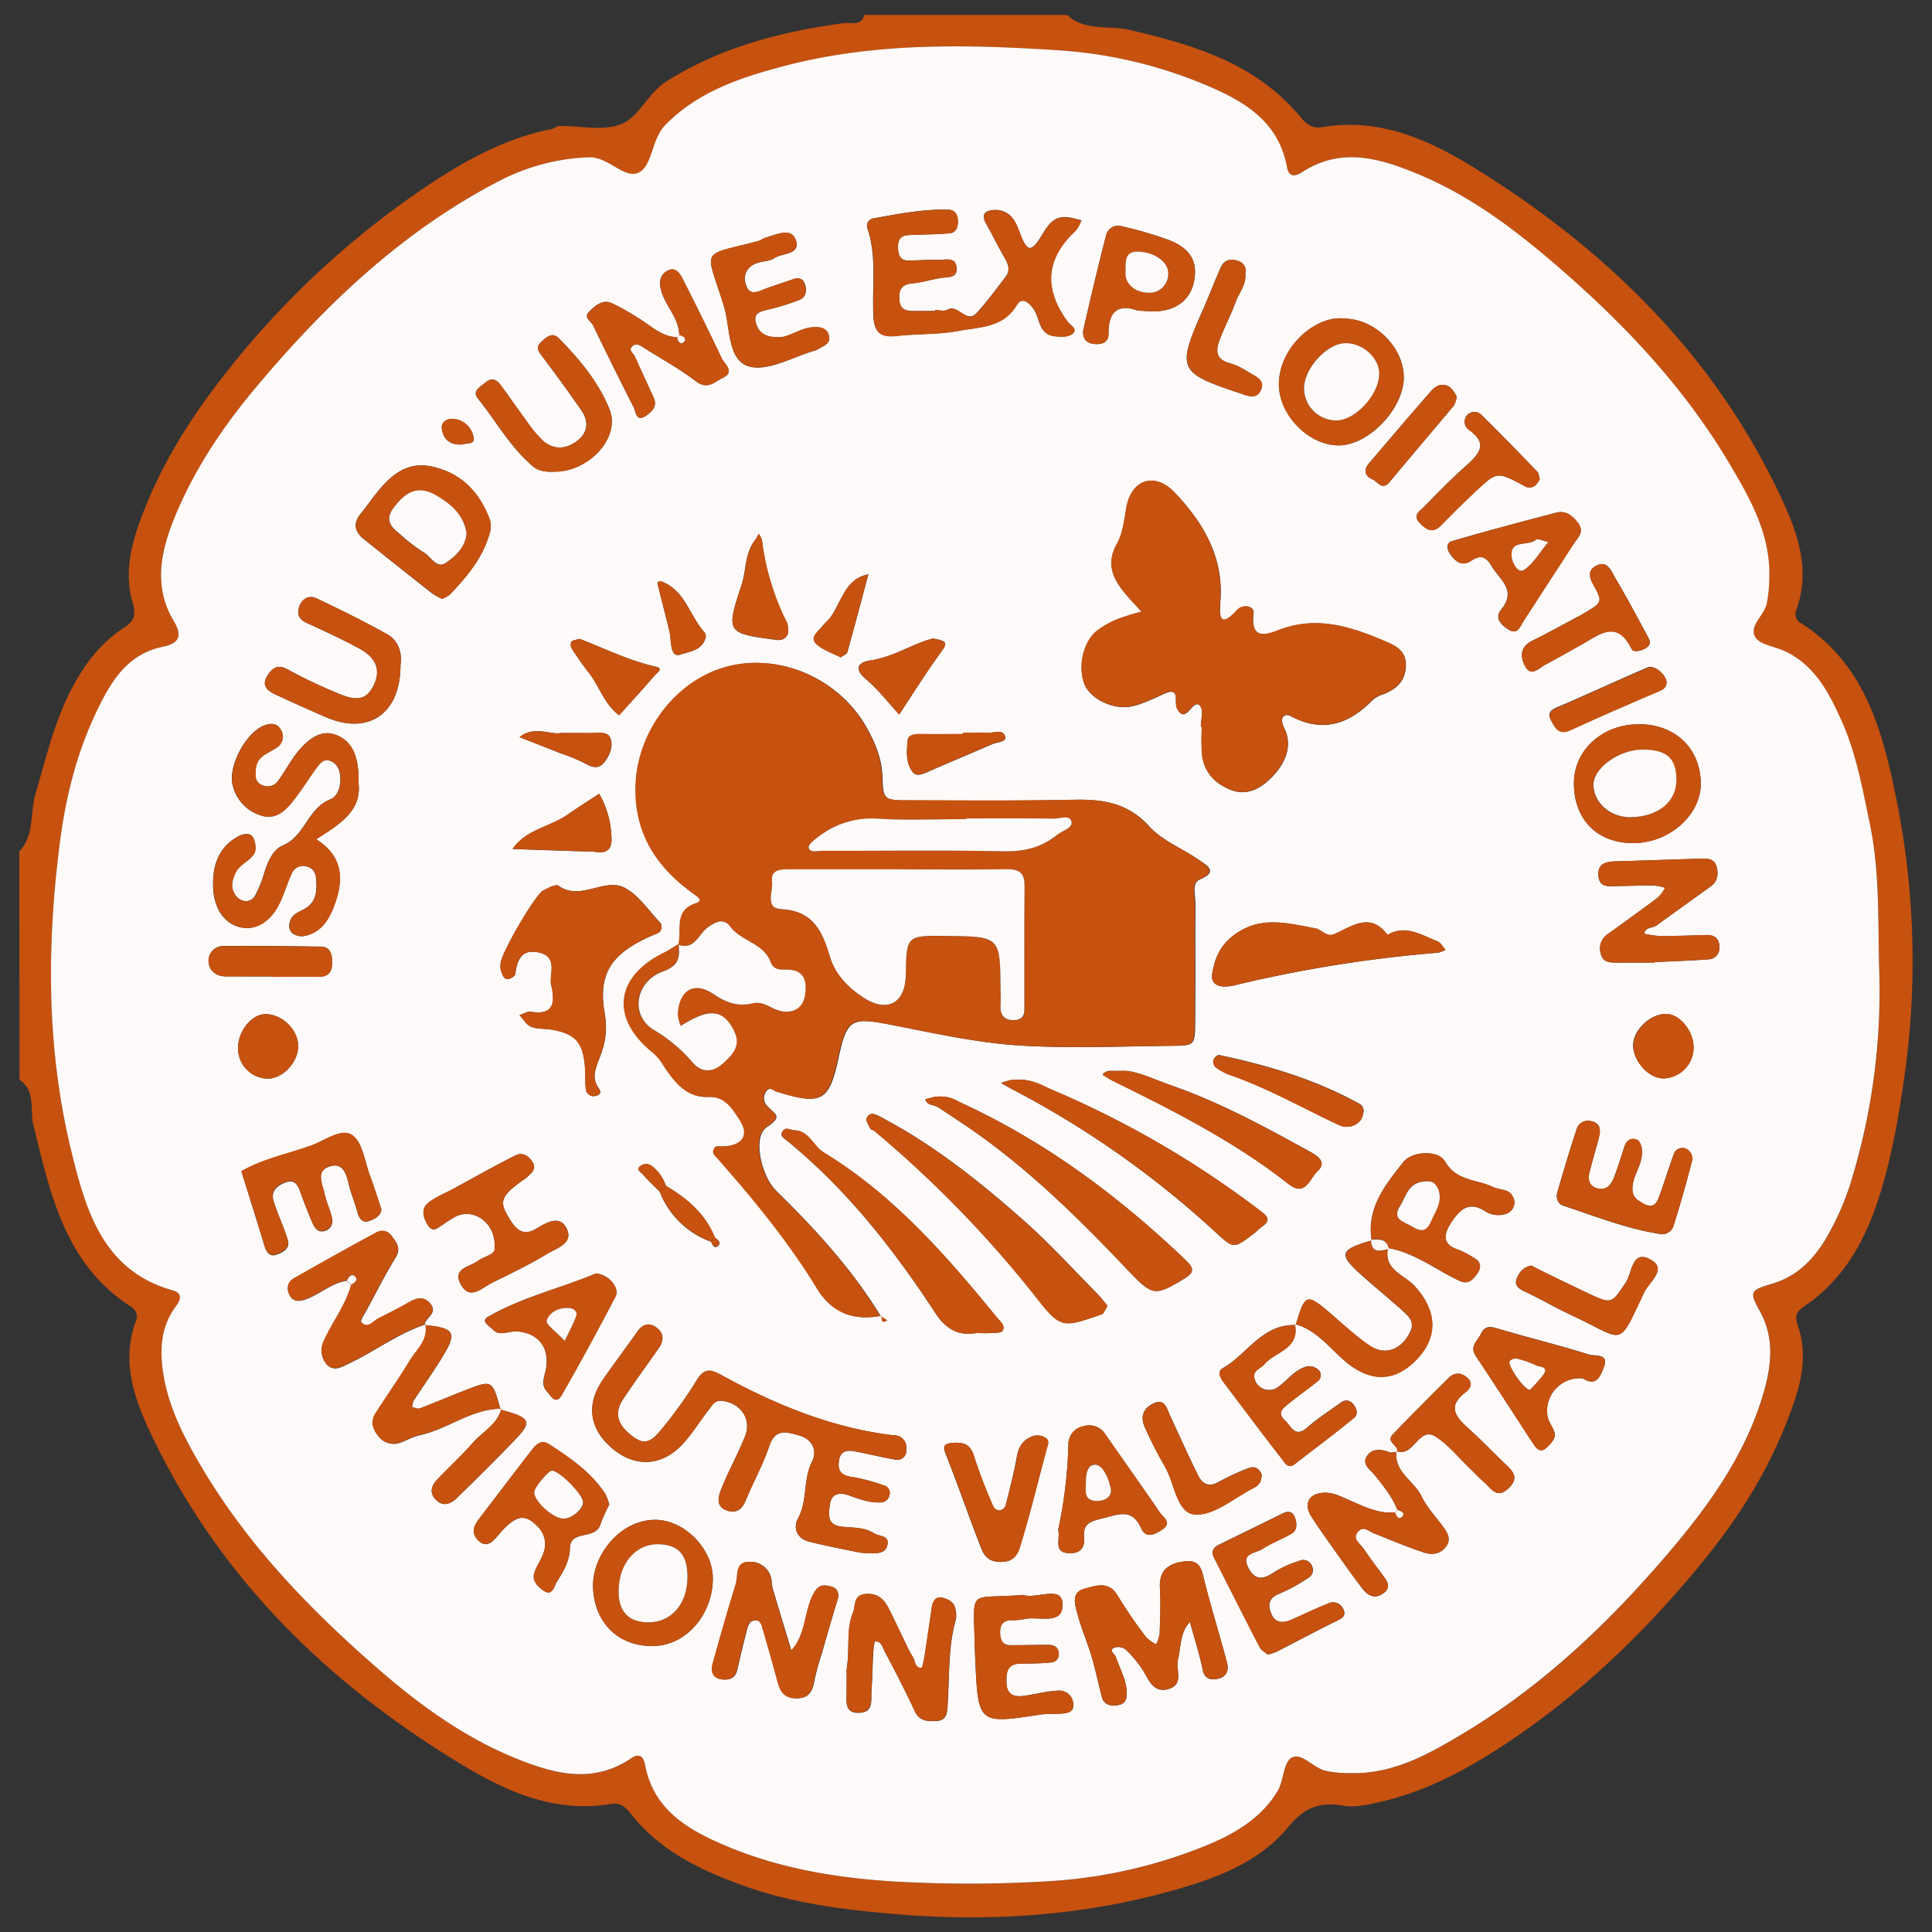 <svg xmlns="http://www.w3.org/2000/svg" viewBox="0 0 500 500"><rect x="0" y="0" width="500" height="500" fill="#333333" stroke="none"/><defs><style>.cls-1{fill:#c7510f;}.cls-2{fill:#fdfaf9;}.cls-3{fill:none;}</style></defs><g id="Calque_2" data-name="Calque 2"><g id="Calque_1-2" data-name="Calque 1"><path class="cls-1" d="M5,220.35c4-4.21,2.72-10,4.19-14.93,2.55-8.62,4.55-17.34,8.53-25.54,3.43-7,7.79-13.16,14.33-17.4,3-2,3.15-3.43,2.18-6.92-2.44-8.75.48-17.23,3.78-25.26,5.11-12.44,12.4-23.68,20.76-34.2A226,226,0,0,1,111.4,47.55C121,41.2,131.21,35.66,142.78,33.4c.69-.14,1.34-.77,2-.78,5.41-.09,11.43,1.39,16.06-.52s6.82-8,11.6-11C186.51,12.19,202.09,8.21,218.29,6c2-.28,4.53.91,5.41-2.13h52.49c4.57,4.3,10.77,2.62,16.09,3.86,16.85,3.91,32.86,8.73,44.4,22.69,1.49,1.8,3,2.92,5.51,2.48,14.95-2.56,28,3.45,39.91,10.87,33.52,20.85,61.06,47.67,78.3,83.83,4.53,9.51,8.38,19.33,4.52,30.18a2.68,2.68,0,0,0,1.31,3.58c15.75,10.1,20.65,26.57,24.1,43.28a211.39,211.39,0,0,1,2.89,71.29c-1.49,11.15-3.29,22.05-6.58,32.78-3.59,11.72-9.12,22.12-19.5,29.21-2.2,1.5-2.77,2.52-1.86,5.14,3.2,9.23-.07,17.92-3.41,26.25-5.14,12.84-12.64,24.41-21.39,35.09-14.8,18.07-31.51,34.17-51.06,47.08-10,6.57-20.42,12.18-32.28,14.87-3.26.74-6.52,1.5-9.64.94-5.94-1.05-10,.56-13.95,5.36-7.65,9.34-18.72,13.42-29.9,16.57-23.62,6.67-47.88,8.21-72.17,6.13-13.54-1.16-27.15-2.87-40.21-7.75-10.39-3.87-19.93-8.49-27.15-17.14-1.58-1.89-2.86-4.13-6.11-3.59-14.11,2.36-26.42-2.94-38-9.9-34.92-21-63.14-48.45-80.85-85.67-4.36-9.16-7.83-18.75-4.07-29.18a2.94,2.94,0,0,0-1-3.82c-17.27-11-21-29.12-25.45-47.15-1-3.84.72-8.83-3.59-11.71Zm481.32,30.14c-.3-12.31.16-24.67-2.38-36.88-1.91-9.17-3.55-18.47-7.37-27-3.23-7.22-6.94-14.48-14.78-18.11-2.6-1.21-6.43-1.62-7.59-3.62-1.66-2.87,2.23-5.51,2.95-8.51a34.81,34.81,0,0,0,.68-6.47c.47-11.43-5-20.93-10.5-30.22-11.65-19.57-27.17-36-44.28-50.73C392.13,59.5,380.55,50.71,367,45.07c-10-4.14-19.86-7.08-30-.55-1.79,1.16-3.46,1.42-3.94-1.2C330.78,30.88,321.19,25.76,311,21.57a117.28,117.28,0,0,0-36.72-8.5c-23.88-1.57-47.94-2.13-71.43,4.08-11.17,3-22.16,6.57-30.62,15.21-3.46,3.53-3.34,9.88-6.35,12-3.86,2.74-8.17-3.9-13.57-3.63a54.87,54.87,0,0,0-22.82,6C104.15,59.75,84,79,66,100.58c-8.15,9.77-15.21,20.28-20.22,32-4,9.24-6.36,18.8-.8,28.12,2.76,4.61.46,6-3,6.73-7.51,1.58-11.74,6.69-15.09,13-6.18,11.6-9.56,23.92-11.28,37-3.58,27.22-3.59,54.33,3,81,3.69,15,8.2,30.51,26.17,35.54,2.61.74,2,2.5.76,4.12-4.28,5.76-4.18,12.46-3,18.86,1.63,8.55,5.76,16.23,10.23,23.69,12.14,20.22,28.42,36.85,46.05,52.08,10.37,8.95,21.64,17,34.54,22.29,10,4.08,20,6.81,30,.05,2.08-1.4,3.19-.57,3.63,1.76,2.24,12,11.86,17.12,21.48,21.13,13.7,5.71,28.45,8.13,43.23,9a334,334,0,0,0,38.23,0,127.72,127.72,0,0,0,43-9.63c7-3,13.66-7,17.74-13.79,1.62-2.71,1.49-7.38,3.63-8.62,2.47-1.44,5.5,2.46,8.55,3.32a27.15,27.15,0,0,0,6.46.66c11.44.36,20.89-5.15,30.16-10.73,20.16-12.12,37-28.22,52.14-46,10.55-12.35,20.17-25.65,24.81-41.64,2-7,2.93-14.12-.88-21.06-2.77-5-2.72-5.52,2.94-7.17,6.39-1.87,10.52-5.92,13.87-11.36a70,70,0,0,0,7.23-16.82A167.24,167.24,0,0,0,486.32,250.49Z"/><path class="cls-2" d="M486.32,250.49a167.24,167.24,0,0,1-6.77,53.61,70,70,0,0,1-7.23,16.82c-3.35,5.44-7.48,9.49-13.87,11.36-5.66,1.65-5.71,2.14-2.94,7.17,3.81,6.94,2.91,14.06.88,21.06-4.64,16-14.26,29.29-24.81,41.64-15.14,17.73-32,33.83-52.14,46-9.27,5.58-18.72,11.09-30.16,10.73a27.15,27.15,0,0,1-6.46-.66c-3.05-.86-6.08-4.76-8.55-3.32-2.14,1.24-2,5.91-3.63,8.62-4.08,6.82-10.71,10.82-17.74,13.79a127.72,127.72,0,0,1-43,9.63,334,334,0,0,1-38.23,0c-14.78-.87-29.53-3.29-43.23-9-9.62-4-19.24-9.13-21.48-21.13-.44-2.33-1.55-3.16-3.63-1.76-10,6.76-20,4-30-.05-12.9-5.28-24.17-13.34-34.54-22.29-17.63-15.23-33.91-31.86-46.05-52.08-4.47-7.46-8.6-15.14-10.23-23.69-1.21-6.4-1.31-13.1,3-18.86,1.2-1.62,1.85-3.38-.76-4.12-18-5-22.48-20.56-26.17-35.54-6.58-26.64-6.57-53.75-3-81,1.72-13.08,5.1-25.4,11.28-37,3.35-6.27,7.58-11.38,15.09-13,3.51-.74,5.81-2.12,3-6.73-5.56-9.32-3.15-18.88.8-28.12,5-11.74,12.07-22.25,20.22-32C84,79,104.15,59.75,129.46,46.7a54.87,54.87,0,0,1,22.82-6c5.4-.27,9.71,6.37,13.57,3.63,3-2.13,2.89-8.48,6.35-12,8.46-8.64,19.45-12.26,30.62-15.21,23.49-6.21,47.55-5.65,71.43-4.08A117.28,117.28,0,0,1,311,21.57c10.22,4.19,19.81,9.31,22.09,21.75.48,2.62,2.15,2.36,3.94,1.2,10.12-6.53,20-3.59,30,.55,13.57,5.64,25.15,14.43,36.07,23.86,17.11,14.76,32.63,31.16,44.28,50.73,5.53,9.29,11,18.79,10.5,30.22a34.81,34.81,0,0,1-.68,6.47c-.72,3-4.61,5.64-2.95,8.51,1.16,2,5,2.41,7.59,3.62,7.84,3.63,11.55,10.89,14.78,18.11,3.82,8.55,5.46,17.85,7.37,27C486.48,225.82,486,238.18,486.32,250.49Zm-314,56.38a10.74,10.74,0,0,0-3.5-5,2.38,2.38,0,0,0-2.82-.26c-1.73,1-.07,1.79.38,2.32,1.32,1.58,2.86,3,4.32,4.44a22.48,22.48,0,0,0,13.31,13c.38.76.81,1.94,1.79,1.08s0-1.6-.77-2.13C182.56,314.11,177.81,310.13,172.31,306.87Zm-42.53,57.7c-1.1,4.17-5,6-7.57,9-2.86,3.3-6.12,6.24-9.13,9.41-1.33,1.41-2,3.16-.56,4.86,1.83,2.17,3.92,1.6,5.65-.09,5.21-5.09,10.41-10.2,15.44-15.48,4.18-4.39,3.56-5.42-4.06-7.43-2.06-7.51-2.24-7.66-8-5.48-4.34,1.65-8.6,3.49-12.93,5.14-.53.2-1.3-.22-1.95-.35a5.19,5.19,0,0,1,.37-1.62c2.72-4.22,5.7-8.28,8.2-12.62,3-5.11,1.94-6.3-5.39-7,.25-1.92,3.61-3.08,1.5-5.55-1.79-2.09-3.76-1.31-5.77-.15-2.48,1.41-5,2.69-7.6,4-1.45.72-2.78,2.9-4.51.94-.33-.37,1-2.27,1.6-3.43,2.39-4.4,4.62-8.9,7.26-13.15,1.56-2.49.31-4-1-5.72a2.91,2.91,0,0,0-3.83-.9q-10.84,5.88-21.56,12a2.92,2.92,0,0,0-1.18,3.75c.82,2.28,2.56,2.22,4.33,1.59,3.7-1.32,6.68-4.25,10.71-4.84l1.09,1.09c-1.41,5.26-4.84,9.53-7,14.38a5.53,5.53,0,0,0,.59,6.12c1.87,2.07,3.83.78,5.78-.13,6.73-3.17,12.72-7.79,19.86-10.15.84,4.09-2.29,6.52-4.08,9.46-2.77,4.58-5.86,9-8.76,13.49-1.32,2.08-.92,4.05.63,5.92a4.86,4.86,0,0,0,5.73,1.72c1.68-.56,3.25-1.57,5-1.91C115.89,369.88,122,364.58,129.78,364.57Zm205.55-21.65c-8.66-.32-12.53,7.53-18.88,11.16-1.54.88-.65,2.52.26,3.72,5,6.62,10,13.29,15.08,19.82.65.83,1.48,2.69,3.35,1.22,5.1-4,10.33-7.82,15.32-11.94,1.2-1,.58-2.72-.55-3.83A2.11,2.11,0,0,0,347,363c-2.94,2.1-6,4.07-8.7,6.43-3.22,2.8-4.08-.29-5.77-1.84-2.13-2-.55-3.12.78-4.21,2.51-2.05,5.17-3.91,7.69-5.93a1.93,1.93,0,0,0,.32-2.84,3.63,3.63,0,0,0-2.77-1.05c-3.39.65-5.26,3.67-7.93,5.49a3.9,3.9,0,0,1-5.89-2c-.77-2.46,1.41-2.74,2.48-4,2.83-3.3,9.23-4,7.89-10.39,5.88,1.56,9.2,6.57,13.6,10.11,6.3,5.06,12.58,4.72,18.06-1.07s5.1-12.59-.68-18.91c-2.67-2.91-8.07-4.14-6.89-9.81,6.92,1.2,12.36,5.61,18.5,8.5,2.26,1.05,3.39-.23,4.49-1.69,1.31-1.75,1.17-3.3-.95-4.38a24.23,24.23,0,0,0-3.83-2c-4.19-1.29-3.74-4-2-6.74,2-3.12,4.43-6.11,8.84-3.27a6.37,6.37,0,0,0,5.2.84,3.12,3.12,0,0,0,2.48-3.15,3.56,3.56,0,0,0-1.49-2.62c-1.2-.71-2.82-.67-4.1-1.29-4.17-2-9.37-1.43-12.39-6.62-1.77-3-8.5-2.66-10.76.19-4.65,5.87-9.56,11.86-8.2,20.26-8,2.31-8.54,3.53-3.54,8.15,4,3.66,8.22,7,12.19,10.67,1.23,1.13,2.4,2.55,1.37,4.74-2.15,4.58-6.38,6.44-10.51,3.69-3.87-2.58-7.27-5.88-10.84-8.91C338.22,334.73,337.66,335,335.33,342.92ZM175.23,87.28c-4.27-.16-7.07-3.28-10.46-5.22a53.81,53.81,0,0,0-6.58-3.66c-2.33-.93-4.16.72-5.71,2.23s.46,2.47,1,3.57q5.15,10.64,10.49,21.17c.62,1.21.61,4.09,3.37,2.1,1.55-1.12,2.77-2.42,1.84-4.5-1.61-3.6-3.32-7.15-4.9-10.76-.36-.82-1.83-1.55-.6-2.64,1-.86,1.92-.24,2.83.35,4.55,2.9,9.34,5.5,13.61,8.77,3,2.27,4.8.1,6.83-.85,3.44-1.61.52-3.62-.23-5.22-3.21-6.83-6.58-13.6-10-20.34-.81-1.61-2-3.4-4.11-2.16-1.66,1-2.09,2.64-1.6,4.7,1,4.23,4.7,7.34,4.78,11.91ZM361.62,375.75c-.69,0-1.48.33-2.06.09-2.17-.87-4.48-1-5.76.92-1.54,2.28,1,3.69,2.18,5.23,2.15,2.77,4.41,5.46,5.67,8.79l-.62.6c-4.14.44-7.74-1.39-11.35-2.92-2.33-1-4.49-2.29-7.15-2.14-3.87.22-5.27,2.94-3.07,6.31,2.36,3.61,4.89,7.11,7.39,10.63,1.87,2.64,3.75,5.28,5.72,7.84,1.47,1.91,3.34,2.85,5.54,1.17,2-1.54.88-3.08-.23-4.58-1.71-2.31-3.44-4.61-5.05-7-.89-1.32-3.15-2.51-1.19-4.48,1.33-1.33,2.58.06,3.85.57,4.31,1.73,8.6,3.53,13,5,2.09.7,4.37.45,5.82-1.65,1.26-1.82.33-3.4-.75-4.9-1.9-2.62-4.24-5-5.62-7.91-1.95-4.09-7.24-6.31-6.56-11.81,4.56,1.78,5.73-6.55,10.17-3.71,3.31,2.1,5.88,5.37,8.77,8.14,1.31,1.25,2.55,2.59,3.91,3.8,1.77,1.58,3.2,4.29,6.2,1.41,2.76-2.66,1.15-4.35-.82-6.23-3.15-3-6.17-6.18-9.41-9.1s-5.9-5.72-.95-9.48c1.12-.85,2.07-2.22.63-3.65s-3.36-1.65-4.84-.21c-4.94,4.83-9.78,9.76-14.58,14.73C358.54,373.2,362,374,361.62,375.75ZM228.19,340.51c0,1-.19,2.16,1.42,1.19l-1.61-1c-7.4-12.15-16.91-22.53-27-32.42-4-3.85-6.31-14.05-2.55-16.56,4.37-2.9,2-3.38.27-5.35a2.92,2.92,0,0,1-.4-3.94c1-1.35,1.82-.17,2.75.11,11.66,3.59,13.53,2.55,16-8.95,2.13-9.8,3.32-10.35,13.22-8.43,10.93,2.11,21.89,4.61,32.94,5.37,13.43.91,27,.24,40.44.13,5.51-.05,5.61-.21,5.66-6.35.08-10.21,0-20.42.05-30.62,0-2.1-1-5.16,1.1-6.06,5-2.09,1.76-3.71-.06-5-4.29-3-9.6-5-13-8.8-5.51-6.05-11.93-7-19.39-6.84-14.21.3-28.43.18-42.64.15-6.54,0-6.84-.1-7-6.07-.17-4.93-2-9.13-4.34-13.22-7.14-12.27-22.12-18.77-35.48-15.4-13.56,3.41-23.78,17-24,31.31-.23,12,5.49,20.71,14.82,27.43,1.24.9,2.85,1.91.87,2.56-6,2-3.57,7-4.62,10.76l.17-.17c-1.24.74-2.44,1.57-3.73,2.21-12.66,6.25-14,17-2.94,25.92,1.83,1.49,2.63,3.24,3.82,4.91,2.63,3.66,5.5,6.74,10.54,6.52,4.38-.2,6.31,3.21,8.24,6.19,2.5,3.88.41,6.62-4.93,6.63-.8,0-1.43-.21-1.83.64-.57,1.22.39,1.86,1,2.6,9.33,10.58,18.28,21.45,25.64,33.52C215.44,339.9,221.06,341.88,228.19,340.51Zm82.59-152.42h.3a50.92,50.92,0,0,0,.07,7.62c.64,4.25,3.29,7.07,7.28,8.68,4.46,1.8,8.07-.53,10.74-3.25,3.31-3.38,5.59-8,3.16-12.82-1.44-2.84.32-3.73,1.67-3,8.39,4.47,15.14,2.11,21.3-4.19a8.39,8.39,0,0,1,2.86-1.5c3.23-1.32,5.47-3.26,5.69-7.12.25-4.37-3.14-5.59-5.94-6.78-8.38-3.55-16.87-6.23-26.21-2.91-3,1.08-8.27,3.66-7.26-4.19.23-1.8-2.78-2.34-4.2-.78-4.57,5-4.71,1.7-4.39-2.25.91-11.44-4.48-20.38-11.84-28.13-5.11-5.38-11.19-3.38-12.48,3.93-.57,3.23-.89,6.6-2.43,9.34-2.83,5-1.14,8.92,2,12.74,1.39,1.67,2.9,3.24,4.36,4.85a56.89,56.89,0,0,0-6.07,1.88,23.27,23.27,0,0,0-5.59,3.15c-3.61,3-4.91,9.61-3,14,1.46,3.31,6.51,6,11,5.64a16.42,16.42,0,0,0,4.13-1.11c1.69-.63,3.33-1.38,5-2.16,4.85-2.33,2.8,1.88,3.71,3.64,2.34,4.58,4.15-3.19,6.06-.52C311.49,184,310.78,186.29,310.78,188.09ZM222.63,401.83c4.48.4,6.47.25,7-1.87.65-2.66-2.08-2.29-3.43-3.14-2.59-1.65-5.57-1.39-8.43-1.73-3.75-.46-3.35-3.06-3-5.69.45-3.2,2.84-3.11,4.87-2.41,2.75,1,5.43,2,8.4,1.84a2.37,2.37,0,0,0,2.17-1.93,2,2,0,0,0-1.5-2.48,47.57,47.57,0,0,0-8.33-2.2c-2.83-.4-3.68-1.75-3.23-4.35.42-2.41,2.15-2.61,4-2.27,3.53.66,7,1.56,10.56,2.14a2.33,2.33,0,0,0,2.85-2.42,3.39,3.39,0,0,0-1.8-3.59,6.44,6.44,0,0,0-2.14-.33c-15.59-2-29.84-7.84-43.49-15.29-2.84-1.56-4.68-2.47-6.83,1.11a109.32,109.32,0,0,1-9.5,13.16c-3,3.59-4.83,3.39-8.17.47-2.94-2.57-3.56-5.45-1.43-8.66,3-4.51,6.2-8.88,9.3-13.32,1.54-2.19,1.15-4.21-1-5.56-1.78-1.1-3.36-.41-4.59,1.35-2.9,4.15-6,8.19-8.84,12.35-4.56,6.58-3.54,13.06,2.73,18.13,5.94,4.81,12.87,4.24,18.19-1.75,2.39-2.7,4.3-5.82,6.53-8.66.83-1.05,1.47-2.41,3.37-2.19,4.74.55,7.71,4.72,5.94,9.13-1.86,4.68-4.36,9.11-6.2,13.79-.71,1.81-1.48,4.45,1.49,5.47,2.5.85,4-.35,4.94-2.76,1.9-4.67,4.42-9.11,6-13.87s4.57-3.69,7.73-2.8c3.55,1,4.77,4,3.35,6.79-2.36,4.69-1.1,10-3.62,14.68-1.36,2.52-.2,5.21,2.81,6C214.56,400.28,219.88,401.24,222.63,401.83ZM92.79,202.7c.2-7.25-1.83-11.09-6.1-12.6-3.39-1.2-6.93.66-10.57,5.69-1.48,2.05-2.68,4.29-4.18,6.32A3.31,3.31,0,0,1,68,203.27c-2.17-.78-2-2.72-1.79-4.51.43-3.46,3.74-3.89,5.86-5.63a3.44,3.44,0,0,0,.19-4.84c-1.08-1.35-2.82-1-4.05-.48-4.67,1.89-9.29,10.63-8,15.44a10.79,10.79,0,0,0,7,7.7c3.83,1.37,6.31-.81,8.4-3.4,2.27-2.8,4.14-5.92,6.29-8.82.83-1.13,1.87-2.46,3.5-1.85,1.88.7,2.54,2.35,2.66,4.34.15,2.42-.71,4.91-2.6,5.65-5.83,2.29-6.51,9.51-12.26,11.92-2.57,1.08-3.88,4.16-4.78,7a30.91,30.91,0,0,1-2.42,6c-1.19,2.13-4,1.77-5.27-.4-1.06-1.76-.73-3.28,0-5.1,1-2.54,3.75-3.28,5-5.32.61-1,.39-2.87-.14-4-.78-1.68-2.74-1.17-3.86-.57-5,2.7-6.7,7.28-6.6,12.76.09,5.72,2.75,9.87,7.11,10.84,4,.88,7.86-1.48,10.19-6.43,1.22-2.58,2-5.41,3.26-7.94a3.18,3.18,0,0,1,3.82-1.34c1.67.46,2.2,1.77,2.3,3.25.21,3,.13,5.86-2.93,7.62-1.22.7-2.79,1.29-3.43,2.38s-1.06,2.92.26,4a4,4,0,0,0,2.92.71c4.42-.86,6.42-4.07,7.91-8.05,2.6-6.93,2-12.75-4.74-17C87.6,213.49,93.66,210,92.79,202.7ZM242,80.25v.23h-5.45c-1.94,0-3.57-.3-3.79-2.76s.35-4.13,3.31-4.39c2.49-.21,4.92-1,7.41-1.4,1.73-.26,4.1.07,4.08-2.31,0-3.39-3-2.3-4.91-2.37-2.54-.08-5.09.15-7.64.17-1.79,0-2.46-1.15-2.59-2.75-.17-2,.16-3.69,2.56-3.83,3.63-.22,7.29-.12,10.9-.5,1.58-.17,2.11-1.75,2-3.34s-.82-2.71-2.56-2.75c-6.55-.15-13,1.13-19.36,2.28A1.93,1.93,0,0,0,224.45,59c2.53,7.43,1.2,15.15,1.57,22.72.23,4.66,2.23,5.63,6,5.21,5.39-.59,10.79-.33,16.22-1.34,5.66-1.06,11.34-.81,14.87-6.63,1.25-2.06,2.85-1,4.19.75,1.9,2.42,1.32,6.84,5.62,7.28,1.4.15,3.1.26,4.2-.39,2.22-1.31-.16-2.46-.75-3.25-6.34-8.54-5.91-16.39,2-23.72A9.67,9.67,0,0,0,279.84,57c-1-.24-2.07-.57-3.12-.73-4.74-.75-6,3.15-8,6-1.51,2.15-2.63,3-4.14-.4-1.12-2.52-1.73-5.79-4.66-7.09a6.05,6.05,0,0,0-4.13-.18c-1.78.65-1.25,2.12-.47,3.5,1.6,2.83,3,5.76,4.65,8.57,1,1.69,1.55,3.33.25,5-2.43,3.15-4.77,6.41-7.47,9.32s-4.71-2.38-7.55-.87C244.35,80.63,243.06,80.25,242,80.25ZM171.14,239.78c0-.25,0-.7-.2-.91-3-3.13-5.56-7.14-9.21-9.09-5.23-2.81-11.42,3.53-17.21-.56-.69-.49-2.7.59-3.93,1.25-2.17,1.19-10.89,16.24-11,18.79a5,5,0,0,0,.15,2.16c.39.87.61,2.28,2.1,1.87.59-.16,1.46-.71,1.52-1.17.49-3.57,1.52-6.57,6-5.65,4.86,1,3.06,4.9,3.21,7.93a6.86,6.86,0,0,0,.24,1.07c.91,4.39.17,7.3-5.36,6.36-.94-.16-2,.56-3,.87,1,1,1.77,2.53,3,3,1.59.65,3.52.46,5.28.76,6,1,8.06,3.16,8.63,9.11.21,2.16,0,4.37.32,6.51a2,2,0,0,0,2.46,1.54c.83-.22,1.8-.66.77-2.09-2-2.75-.55-5.48.44-8.23a19.78,19.78,0,0,0,1.18-10.9c-1.88-10.67,1.82-15.79,12.66-20.47C170.09,241.54,171.29,241.35,171.14,239.78ZM291.55,439.07c.35-3.8-1.68-6.94-2.81-10.34-.26-.78-2-1.56-.29-2.33a3.22,3.22,0,0,1,2.86.49,29,29,0,0,1,4.22,5c1.77,2.63,2.78,6.54,7.06,5.17,3.86-1.24,1.63-5,2.26-7.53.82-3.33.48-7,3.1-9.76.77,2.75,1.57,5.48,2.32,8.24.38,1.39.72,2.79,1,4.2.48,2.39,2.17,2.67,4.07,2.22,2.23-.53,2.71-2.3,2.19-4.2-2-7.62-4.41-15.16-6.26-22.83-.86-3.54-3-3.62-5.65-3.15-3.71.65-5.67,2.6-5.43,6.69s.05,8-.08,12a9.56,9.56,0,0,1-.89,2.62,9.73,9.73,0,0,1-2.59-1.81A125.9,125.9,0,0,1,289.27,413c-2.33-4-5.75-2.58-8.65-1.82-3.42.88-2.44,4.09-1.81,6.41,1,3.81,2.61,7.46,3.73,11.24,1,3.44,1.72,7,2.65,10.45.43,1.62,1.75,2.19,3.31,2.11S291.33,440.88,291.55,439.07Zm-4.94-101.15c-.85-1-1.7-2.17-2.69-3.17-6.12-6.19-12-12.67-18.49-18.45-11.6-10.32-23.72-20-37.59-27.28-1.35-.7-2.75-1.4-3.54.36-.29.65.54,1.86,1,2.76.12.25.67.27.94.49a290.64,290.64,0,0,1,41.63,42.75c6.57,8.39,7,8.32,16.71,4.95.33-.12.76-.2.95-.44A18.77,18.77,0,0,0,286.61,337.92ZM241.9,283.86l-2.44.63c.49,1.7,2.24,1.35,3.32,2.07q3.63,2.37,7.21,4.79c15.71,10.63,29.09,23.87,42.08,37.56,6.22,6.55,6.85,6.57,14.44,2,2.59-1.57,2.56-2.67.39-4.75-17.35-16.57-36.36-30.74-58.27-40.81C247,284.58,245.54,283.44,241.9,283.86Zm19.3-4.28-2.16.68c.88.5,1.74,1,2.64,1.49a244.09,244.09,0,0,1,53,37.24c4.58,4.19,4.59,4.18,9.56.46.86-.65,1.61-1.47,2.49-2.1,2.35-1.65,1.06-2.73-.48-3.92a249.12,249.12,0,0,0-54-31.4C269.46,280.82,266.53,278.77,261.2,279.58ZM252.62,345c1.61,0,2.7.07,3.78,0s2.7,0,3.07-.58c.84-1.36-.62-2.41-1.43-3.4-13.17-16.14-26.84-31.78-44.91-42.79-2.7-1.65-3.71-5.57-7.55-5.7-1,0-2.12-1-3,.2s.21,1.78,1,2.4c15.54,12.66,27.74,28.23,38.62,44.89C244.94,344.14,248.37,345.78,252.62,345ZM317,255.32a12.75,12.75,0,0,0,2-.2,343.67,343.67,0,0,1,53.16-8.55,7.44,7.44,0,0,0,1.94-.74c-.7-.76-1.26-1.9-2.13-2.23-4.13-1.58-8.17-4.4-12.87-1.65-4.52-6-9.17-2.18-13.8-.19-2.05.88-3.25-1.2-4.91-1.5-7.16-1.3-14.24-3.39-21.1,1.79-3.58,2.7-4.93,6-5.58,10C313.4,254.2,314.69,255.31,317,255.32ZM219.12,431.86c0,1.62,0,3.79,0,6,0,2.45-.68,5.55,3.23,5.43s3-3.34,3.2-5.71c.23-3.25.26-6.52.45-9.77.06-1.07.28-3,.5-3,1.68-.08,1.95,1.64,2.52,2.71,2.71,5.08,5.34,10.2,7.77,15.42,1.2,2.56,3.3,2.54,5.43,2.48,3.07-.09,2.92-2.49,3.06-4.67.47-7.19.09-14.45,2.07-21.5a6.36,6.36,0,0,0-.17-3.17c-.4-1.59-1.91-2.24-3.24-2.55-1.71-.4-2.53.82-2.77,2.44-.62,4.26-1.23,8.53-1.9,12.78-.16,1.05-.55,2.95-.81,2.95-1.73,0-1.56-1.88-2.25-2.94a23.65,23.65,0,0,1-1.53-2.85c-1.57-3.23-3.06-6.49-4.7-9.68-1.23-2.41-3-4-6-3.67-3.18.3-2.5,3.08-3.22,4.86C218.91,421.84,220,426.67,219.12,431.86Zm-2.19-18.46c.18-2.14-1-2.69-2.55-3-2.08-.37-3,.39-4,2.4-2.29,4.63-1.78,10.32-5.58,14.32q-2.34-7.74-4.66-15.46a11.13,11.13,0,0,1-.41-2.13A5.45,5.45,0,0,0,194,404.2c-3.83-.06-2.85,3.55-3.52,5.73q-3.18,10.29-6,20.69c-.5,1.84-.07,3.69,2.36,4,2,.24,3.52-.3,4-2.56q1.18-5.28,2.55-10.5c.26-1,.65-2.08,2-2.21s1.69,1.07,2,2c1.32,4.49,2.58,9,3.8,13.5.69,2.59,1.58,4.65,4.9,4.68s4.22-1.83,4.7-4.66a64.65,64.65,0,0,1,2-7.25C214.12,422.8,215.57,418,216.93,413.4ZM114.4,155a7.93,7.93,0,0,0,2-1.12c4.22-4.46,8.21-9.09,10.07-15.09a7.14,7.14,0,0,0,.33-4.18c-2.64-7.15-7.35-12.21-15.11-13.88-6.15-1.32-10.2,2-13.76,6.26-1.6,1.93-3,4-4.59,5.95-2,2.46-1.61,4.62.72,6.5q8.82,7.1,17.72,14.08A18,18,0,0,0,114.4,155Zm-15.71,158c-1.08-3.23-1.91-6-2.91-8.65-1.38-3.67-1.92-8.73-4.61-10.52-2.84-1.9-7.14,1.48-10.76,2.76-6,2.13-12.31,3.39-17.92,6.59,2,6.46,4.05,12.9,6,19.38.49,1.62,1.39,2.73,3,2.18s3.68-1.55,3-3.77c-1-3.43-2.63-6.68-3.68-10.09-.78-2.55.84-4,3.09-4.87s3.14.55,3.81,2.44c.95,2.69,2,5.35,3.13,8,.57,1.33,1.41,2.65,3.2,2.14a2.67,2.67,0,0,0,1.88-3.36C85.43,313,84.44,311,84,309c-.53-2.62-2.54-6.14,1.67-7.21,3.12-.8,4,2.11,4.59,4.72.58,2.42,1.6,4.75,2.22,7.17.42,1.62,1.3,2.84,2.86,2.38S98.71,314.57,98.69,312.9ZM348,82.46c-7-1-16.59,6.73-17,16.4-.37,8.22,7.56,16.5,15.6,16.4,7.65-.1,16.57-9.41,16.7-17.42C363.43,90.08,356,82.58,348,82.46ZM428.2,249.11V249c4.72-.23,9.45-.38,14.16-.73a2.88,2.88,0,0,0,2.61-3c.08-2.09-1-3.34-3.26-3.28-4,.1-8,.27-12,.27a26.3,26.3,0,0,1-4.19-.61c.32-1.8,2.13-1.39,3.16-2.13l14.08-10.14c1.7-1.23,2-3,1.56-4.83-.49-2.33-2.35-2.38-4.19-2.32-7.27.22-14.54.48-21.81.69-2.32.06-4.64.36-4.67,3.23,0,3.93,3,3.19,5.49,3.15,2.91,0,5.82-.18,8.73-.14a16.65,16.65,0,0,1,3.07.6,11.16,11.16,0,0,1-1.9,2.54c-4.33,3.26-8.75,6.41-13.14,9.59a4.41,4.41,0,0,0-1.65,4.81c.45,2.34,2.28,2.43,4.13,2.43ZM128,323.32c-.11,1.46-2.65,1.77-4.31,3-2.1,1.56-6.58,1.92-4.53,5.9,2.37,4.58,5.54,1.06,8.2-.25,4.84-2.38,9.72-4.73,14.33-7.52,2.45-1.49,7.07-2.75,4.79-6.82-1.79-3.2-5.17-1.16-7.65.33-2.71,1.63-4.61,1-6.32-1.55-3.48-5.2-3.27-6.44,2.25-10.59a16.08,16.08,0,0,0,1.76-1.27c1-1,2.32-2,1.39-3.65s-2.65-2.82-4.5-1.89c-5.44,2.75-10.76,5.75-16.12,8.67-2.2,1.19-4.63,2.11-6.53,3.68s-1.15,4,.07,5.86,2.5.5,3.69-.21a30.85,30.85,0,0,1,3.67-2.31C123,312.65,128.56,316.79,128,323.32Zm136.82,89.44c-14.45,1.24-12.86-2.31-12.55,13.41,0,1.09.07,2.19.12,3.28.76,16.76.75,16.74,16.92,14.26,1.79-.28,3.65,0,5.45-.24,1.39-.15,3.11-.29,3-2.26a3.61,3.61,0,0,0-3.35-3.69c-3.21,0-6.39,1-9.6,1.38-2.41.3-4.2-.28-4.33-3.3s.23-5.07,3.83-5.08c2.54,0,5.1,0,7.63-.29a2.1,2.1,0,0,0,2.09-2c0-1.78-1-2.56-2.72-2.55-3.28,0-6.55.1-9.83.09-1.75,0-2.51-1.07-2.63-2.72-.14-2,.28-3.6,2.7-3.77a15.25,15.25,0,0,0,3.26-.2c3.71-1.07,10.74,2,10.12-4.42C274.52,410.36,268,413.93,264.78,412.76ZM157.67,389.37a11.79,11.79,0,0,0-1-2.71c-3.66-5.62-9.06-9.32-14.55-12.88-2.05-1.33-3.39.07-4.52,1.53-4.65,6-9.25,12.07-13.87,18.12a7.16,7.16,0,0,0-.58.92c-1.08,1.93-.42,3.55,1.14,4.76,1.39,1.07,2.69.36,3.75-.77s1.87-2.24,2.93-3.23c3.26-3.07,5.3-3,8.13-.08a6.36,6.36,0,0,1,1.51,7c-.58,1.69-1.7,3.2-2.28,4.89-.7,2,.55,3.43,2.08,4.56,2.62,1.94,2.95-1,3.64-2,1.7-2.71,3.36-5.37,3.46-8.94.14-4.64,6.58-2,7.83-5.91A49.57,49.57,0,0,1,157.67,389.37Zm26.81,19.08c0-7.65-7.47-15.29-15.2-15.12-8.93.19-16,9.25-15.8,17.33.25,9.18,6.42,15.51,15.69,15.33C177.54,425.84,184.5,417.86,184.48,408.45Zm239.33-221c-9.21.13-16.42,6.73-16.48,15.09-.08,9.52,6.05,15.73,15.45,15.66s17.63-7.49,17.38-15.77C439.89,193.36,433.26,187.29,423.81,187.43Zm1,109.34c-.06-.11-.35-1.44-1.1-1.78-1.44-.65-2.74,0-3.29,1.65-.9,2.73-1.71,5.49-2.76,8.16-.68,1.72-1.87,3.25-4.05,2.8s-2.77-2.12-2.29-4.1c.77-3.14,1.75-6.23,2.52-9.37.47-1.91.21-3.59-2.2-4a3,3,0,0,0-3.53,1.86c-1.84,5.44-3.44,10.95-5.05,16.46-.44,1.5,0,3.06,1.54,3.58,8.19,2.69,16.23,5.92,24.81,7.28a3.11,3.11,0,0,0,3.6-1.8c1.85-5.79,3.5-11.66,5-17.56a3.15,3.15,0,0,0-1.46-2.57,2.37,2.37,0,0,0-3.45,1.5c-1.36,3.71-2.49,7.5-3.88,11.19-1.21,3.18-3.27,1.89-5.13.67s-1.81-2.86-1.44-4.76C423.23,303.13,425.46,300.78,424.82,296.77ZM328.09,428.22a17.36,17.36,0,0,0,2.31-.76c5.11-2.61,10.17-5.33,15.32-7.86,1.4-.69,2.76-1.28,2-3a2.87,2.87,0,0,0-3.53-1.79c-3.33,1.29-6.56,2.87-9.83,4.33-2.24,1-4.32,1-5.37-1.58-.89-2.2-.7-4,2.1-5.09a44.52,44.52,0,0,0,7.55-4.16,2.27,2.27,0,0,0,1-2.81A2.48,2.48,0,0,0,336.1,404a28.19,28.19,0,0,0-5.88,2.58c-2.72,1.81-5.07,3-7.08-.73-2.16-4,1.86-3.85,3.57-5,2.38-1.55,5.13-2.53,7.59-4,1.44-.85,1.34-2.48.91-3.9-.52-1.69-1.66-2.09-3.29-1.28-5.47,2.73-11,5.41-16.46,8.09-1.54.75-2.08,1.78-1.24,3.42,3.93,7.68,7.79,15.39,11.76,23.05C326.42,427.12,327.45,427.65,328.09,428.22ZM201,87.24c-3.57,0-4.91-1.74-5.43-3.91-.57-2.41,1.36-2.75,3.2-3.21A57.73,57.73,0,0,0,207,77.57c1.41-.58,1.85-2.12,1.44-3.69s-1.5-2.21-3.16-1.62c-2.7,1-5.45,1.76-8.1,2.84-1.94.8-3.43.92-4.12-1.46a4,4,0,0,1,1.33-4.75c1.84-1.46,4.37-1,6-2.07,2-1.39,7.12-.82,5.49-4.87-1.26-3.11-5-1.2-7.65-.47-.69.19-1.28.74-2,.92-15.21,4-13.7,1.47-8.92,16.69,1.72,5.48.88,14.13,6.5,15.74,5,1.43,11.51-2.56,17.35-4.17a6.9,6.9,0,0,0,.95-.53c1.28-.65,2.77-1.33,2.47-3-.38-2.21-2.17-2.55-4.12-2.44C206.85,84.88,203.86,87.66,201,87.24ZM103.65,172c.4-2.72-.28-6.08-3.43-7.85-6-3.36-12.14-6.37-18.33-9.31-1.82-.86-3.61,0-4.36,2s-.28,3.4,1.81,4.36c4.6,2.11,9.22,4.23,13.66,6.64,4.6,2.5,5.66,5.83,3.59,9.81-1.77,3.4-4.18,3.95-9.24,1.75a132.25,132.25,0,0,1-12.72-6.05c-2.59-1.46-3.94-.69-5.32,1.39-1.76,2.64-.19,4,2,5,4.24,2,8.51,3.88,12.79,5.76C95.19,190.43,103.72,184.89,103.65,172Zm39.52-49.95c8.92.28,17.48-8.62,14.61-16C155,99,150,93,144.62,87.56c-1.69-1.72-3.22-.31-4.61,1s-.75,2.28.21,3.54c3.48,4.62,6.91,9.29,10.2,14.05,1.88,2.71,1.87,5.56-.84,7.78s-6,2.7-8.93.26a28.6,28.6,0,0,1-4.21-5c-2.37-3.19-4.6-6.49-7-9.68-.93-1.25-2.16-1.85-3.65-.62s-3.68,2.3-2.17,4.17c4.78,5.92,8.45,12.75,14.41,17.72C139.58,122,141.35,122.1,143.17,122.09ZM409.68,356.73c3.61,2.4,4.66-1.05,5.42-3,1.42-3.54-2.51-2.74-3.82-3.16-7.82-2.49-15.83-4.39-23.7-6.76-2.07-.62-3.34-.66-4.33,1.4-.87,1.81-3,3.17-1.31,5.72,5,7.48,9.84,15,14.78,22.57.78,1.19,1.78,2.61,3.36,1.28,1-.88,2.35-2.29,2.31-3.4-.08-1.65-1.6-3.19-1.89-4.87A8.44,8.44,0,0,1,409.68,356.73Zm-28.8-211.67c2.32-1.55,3.72-1,5.16,1.48,2.1,3.53,6.58,6.2,2.45,11.22-1.9,2.3.22,4.15,2,5.23,2.26,1.38,2.89-.88,3.81-2.31,4.3-6.64,8.63-13.26,12.92-19.9,1.11-1.71,3.06-3.17,1-5.64-1.51-1.87-3.15-3.08-5.52-2.45-9,2.36-18,4.74-26.87,7.33-1.8.52-1.33,2.28-.44,3.54C376.82,145.5,378.49,146.69,380.88,145.06ZM294.46,80.38c1.82.09,2.91.2,4,.2,5.61,0,9.39-2.72,10.47-7.4,1.18-5.17-.62-8.77-6.25-11a101.69,101.69,0,0,0-12.34-3.63,3.26,3.26,0,0,0-4.14,2.54c-2.05,8-3.95,16-5.77,24C280,87,280.67,88.7,283,89c2,.26,3.91-.32,3.88-2.56C286.79,80.26,289.68,78.64,294.46,80.38ZM154.19,329.57c-8.84,3.8-19,6.05-28,11.28-1.85,1.08.5,2.34,1.29,3.18,1.81,1.93,4.06.42,6.12.52,5.89.3,9,4.57,7.52,10.5-.46,1.85-1,3.54.37,5,1,1.11,2.3,3.75,3.92.92,4.8-8.37,9.4-16.86,13.87-25.42C160.46,333.36,157.6,329.82,154.19,329.57Zm137.16-52.44c-1.62,0-2,0-2.34,0-1.29.1-2.74-.37-3.66,1,.88.53,1.72,1.13,2.64,1.58,15.83,7.77,31.54,15.74,45.5,26.71,4.41,3.46,5.52-1.54,7.5-3.35,2.38-2.18.25-3.81-1.73-4.89-11.62-6.4-23.25-12.78-35.85-17.19C299,279.49,294.84,277.4,291.35,277.13Zm-44.53,96.28c-3.11.11-2.71,1.31-1.9,3.37,2.91,7.32,5.47,14.78,8.32,22.13,1,2.54,1.55,5.27,5.67,5.33s4.76-2.91,5.5-5.37c2.37-7.89,4.31-15.92,6.46-23.88.28-1,.87-2.05-.28-2.85a3.94,3.94,0,0,0-4.08-.13c-2.11,1-3,2.83-3.4,5.17-.75,4.23-1.84,8.39-2.9,12.56a2.13,2.13,0,0,1-1.5,1.19,2,2,0,0,1-1.61-.92,126.92,126.92,0,0,1-5-13C251.21,373.68,249.22,373.23,246.82,373.41Zm27.05,22.44c.59,2.63-1.42,6,2.94,6.13,2.78.09,4-1.46,3.74-4.06-.37-4,2.13-4.27,5.24-5.08,4-1.06,7.28-2.39,9.55,2.71,1.19,2.66,3.52,1.65,5.47.3,2.64-1.82.25-3.11-.57-4.31-4.67-6.85-9.49-13.6-14.22-20.41a4.93,4.93,0,0,0-5.69-2,4.71,4.71,0,0,0-3.83,4.68A117.64,117.64,0,0,1,273.87,395.85Zm140-241.49c.41,1.48-.55,2.19-1.38,2.77a49.18,49.18,0,0,1-4.6,2.72c-3.79,2-7.56,4.11-11.41,6-3,1.5-3.08,4-1.87,6.36,1.61,3.2,3.58.72,5.27-.18,3.17-1.66,6.26-3.46,9.39-5.19,4.56-2.53,9.18-6.72,13,1.11.47,1,2.61.54,3.92-.4s.72-1.94.25-2.81c-2.71-5.05-5.42-10.11-8.33-15.05-1-1.71-2-4.61-4.64-3.46-3.34,1.47-1.72,4.07-.42,6.31A13.88,13.88,0,0,1,413.83,154.36ZM326.52,381.63c-.63-1.66-1.9-2.29-3.4-1.7a63.23,63.23,0,0,0-7.79,3.61c-2.56,1.45-4.21.41-5.26-1.72-2.55-5.13-4.88-10.36-7.29-15.56-.88-1.88-1.3-4.51-4.39-3-2.76,1.38-3.3,3.66-2,6.34a104.33,104.33,0,0,0,4.9,9.6c2.72,4.42,3.21,12.4,8,12.74s10.26-4.4,15.38-7a3.73,3.73,0,0,0,1.52-1.48A5.73,5.73,0,0,0,326.52,381.63Zm69.83-54.1a4.55,4.55,0,0,0-3.48,2.63c-1.21,2.07-.34,3.11,1.68,4.06,4.23,2,8.27,4.37,12.51,6.34,13.64,6.34,11.44,8.65,18.47-6.14,1.19-2.51,5.84-5.8,2-8.21-5.23-3.3-5.13,3.28-6.79,5.71-3.75,5.53-3.5,5.72-10.11,2.62-3.91-1.84-7.78-3.75-11.67-5.64C398,328.44,397.09,327.91,396.35,327.53ZM322.28,70.76a2.6,2.6,0,0,0-1.82-3.2c-1.83-.71-3.64-.39-4.54,1.64-1.59,3.61-3,7.3-4.59,10.91-6.83,15.4-6.44,16.34,9.35,21.59,2,.68,4.48,1.85,5.64-.8s-1.68-3.58-3.36-4.67a17.69,17.69,0,0,0-4.88-2.29c-3.51-1-3.43-3.33-2.48-5.89,1.26-3.36,3-6.55,4.19-9.92C320.65,75.78,322.55,73.79,322.28,70.76ZM398.5,124c-.2-.64-.21-1.47-.64-1.91-4.77-5-9.57-9.89-14.46-14.72a2.54,2.54,0,1,0-3.25,3.87c5.14,3.64,2.59,6.32-.77,9.32-3.78,3.37-7.34,7-10.87,10.63-1.05,1.08-3.1,2.14-1,4.25,1.77,1.76,3.32,2.65,5.42.52,3.05-3.09,6.12-6.18,9.31-9.13,5.19-4.82,5.25-4.8,12.12-1.15a2.51,2.51,0,0,0,2.92,0A6.71,6.71,0,0,0,398.5,124Zm-328,128.68v.09c4,0,8-.05,11.94,0,3,0,3.59-1.74,3.5-4.17-.07-2-.63-3.6-3-3.63-8.32-.1-16.65-.23-25-.15A3.79,3.79,0,0,0,54,249c.2,2.27,2,3.7,4.54,3.69C62.49,252.7,66.47,252.71,70.46,252.71Zm282.3,35.49a2.1,2.1,0,0,0-1.21-2.64c-11.31-6.24-23.56-9.84-36.11-12.51-.4-.09-1.29.75-1.45,1.3a2.11,2.11,0,0,0,.6,1.86,15,15,0,0,0,3.73,2c9.82,3.41,18.83,8.57,28.2,12.95C349.25,292.46,352.53,290.83,352.76,288.2ZM158.25,216.75a24,24,0,0,0-3.17-11.3c-2.68,1.76-5.4,3.44-8,5.28-4.63,3.27-10.92,3.87-14.41,9l17.44.59c1.45.05,2.92,0,4.36.21C157.36,220.85,158.42,219.45,158.25,216.75ZM377,102.64a8.48,8.48,0,0,0-1.69-2.38c-1.73-1.23-3.55-.64-4.8.79-5.46,6.22-10.82,12.53-16.19,18.83-1.48,1.75-1.21,3.26.93,4.2,1.37.6,2.42,3,4.37.66,5.52-6.65,11.15-13.2,16.68-19.83A6.92,6.92,0,0,0,377,102.64ZM204,163.33a6.11,6.11,0,0,0-.28-2,64.86,64.86,0,0,1-6.55-21.53,5.32,5.32,0,0,0-.81-1.59c-.37.6-.69,1.23-1.11,1.78-2.53,3.36-2.1,7.58-3.33,11.34-4.1,12.51-3.93,12.56,9,14.28a3.26,3.26,0,0,0,1.08,0A2.29,2.29,0,0,0,204,163.33Zm227.24,13.72c.53-1.89-2.91-5.16-4.85-4.33-7.59,3.25-15.09,6.75-22.67,10-1.79.77-3.55,1.33-2.31,3.69,1,1.9,2,3.88,4.93,2.54,7.53-3.43,15.11-6.73,22.72-10C430.16,178.57,431,178.2,431.28,177.05Zm-189.8-11.81c-5,1.2-10.16,4.83-16.31,5.7-2.81.4-4.41,2-1,4.85,3.19,2.66,5.75,6.07,8.58,9.14,2.33-3.57,4.63-7.15,7-10.69,1.4-2.11,2.88-4.15,4.34-6.22S244,165.76,241.48,165.24Zm189,113.86a8,8,0,0,0,7.81-8.32c-.11-4-3.51-8.17-6.86-8.37-4-.24-8.59,3.93-8.75,7.91C422.56,274.52,426.59,279.06,430.52,279.1ZM77.17,270.75c0-4.17-4-8.21-8.32-8.29-3.76-.07-7.39,4.48-7.24,9.08a7.83,7.83,0,0,0,7.42,7.6C73,279.35,77.15,275.05,77.17,270.75ZM150,165.33c-1,.32-1.83.35-2.16.78a2,2,0,0,0,.18,1.8c1.38,2.11,2.8,4.2,4.36,6.17,2.8,3.56,4,8.22,7.86,11,3.08-3.43,6.21-6.83,9.22-10.33.47-.54,2.36-1.76.37-2.2C162.77,171,156.37,167.78,150,165.33Zm99.2,24.29V190c-3.6,0-7.19.05-10.79,0-1.5,0-3.32.1-3.48,1.61-.29,2.78-.57,5.85,1.29,8.23.91,1.18,2.49.57,3.89-.06,5.52-2.46,11.13-4.74,16.66-7.17,1.23-.54,3.71-.53,3.38-1.92-.49-2.08-2.89-1-4.48-1C253.49,189.55,251.33,189.62,249.17,189.62Zm-31.63-19.48c.73-.55,1.59-.85,1.73-1.36,1.88-6.7,3.65-13.43,5.44-20.15-7,1.37-7,9-11.26,12.7a7.87,7.87,0,0,0-.71.82c-1.09,1.32-3.2,2.82-1.56,4.44S215.44,169,217.54,170.14Zm-34.87-5.36c-.09-.34-.06-.78-.27-1-4-4.35-5.08-11.12-11.44-13.38a1.31,1.31,0,0,0-.85.41c1,4.27,2.13,8.52,3.18,12.78a16.72,16.72,0,0,1,.24,2.13c.22,1.73.36,4.42,2.55,3.68C178.49,168.59,181.92,168.33,182.67,164.78Zm-37.5,24.91c-2.6.6-6.94-2-10.71,1.08L145.2,195a49.6,49.6,0,0,1,5.88,2.4c2,1.11,3.81,2,5.54-.39,1.35-1.85,2.13-4.14,1.32-6.06-.73-1.72-3.14-1.21-4.9-1.22ZM120,115c.73-.46,3.07.22,2.53-2a5.76,5.76,0,0,0-5.35-4.59c-1.39-.09-3.09.78-2.83,2.54C114.75,113.7,116.46,115.34,120,115Z"/><path class="cls-1" d="M175.5,244.48c1.05-3.76-1.35-8.8,4.62-10.76,2-.65.37-1.66-.87-2.56-9.33-6.72-15.05-15.39-14.82-27.43.27-14.36,10.49-27.9,24-31.31,13.36-3.37,28.34,3.13,35.48,15.4,2.38,4.09,4.17,8.29,4.34,13.22.21,6,.51,6.05,7,6.07,14.21,0,28.43.15,42.64-.15,7.46-.15,13.88.79,19.39,6.84,3.43,3.76,8.74,5.76,13,8.8,1.82,1.3,5,2.92.06,5-2.13.9-1.09,4-1.1,6.06-.07,10.2,0,20.41-.05,30.62-.05,6.14-.15,6.3-5.66,6.35-13.48.11-27,.78-40.44-.13-11.05-.76-22-3.26-32.94-5.37-9.9-1.92-11.09-1.37-13.22,8.43-2.5,11.5-4.37,12.54-16,8.95-.93-.28-1.75-1.46-2.75-.11a2.92,2.92,0,0,0,.4,3.94c1.76,2,4.1,2.45-.27,5.35-3.76,2.51-1.4,12.71,2.55,16.56,10.13,9.89,19.64,20.27,27,32.42l.19-.17c-7.13,1.37-12.75-.61-16.67-7.06-7.36-12.07-16.31-22.94-25.64-33.52-.65-.74-1.61-1.38-1-2.6.4-.85,1-.64,1.83-.64,5.34,0,7.43-2.75,4.93-6.63-1.93-3-3.86-6.39-8.24-6.19-5,.22-7.91-2.86-10.54-6.52-1.19-1.67-2-3.42-3.82-4.91-11.09-8.95-9.72-19.67,2.94-25.92,1.29-.64,2.49-1.47,3.73-2.21.22,3.3.36,5.49-4.14,7.14-7.24,2.65-8.44,11.49-2.22,15.13a40.39,40.39,0,0,1,10.1,8.54c2.26,2.55,5.08,2.48,7.67.14s4.8-4.56,2.95-8.39c-2.47-5.09-5.7-5.91-11.39-2.79-.83.46-1.64.95-2.46,1.43a10.75,10.75,0,0,1-.76-3.09c.37-6.15,4.21-8.55,9.24-5.16,3.3,2.24,6.37,3.3,10.09,2.41,2.39-.57,4,.73,6,1.55,3.82,1.56,7,0,7.57-3.44s.23-6.75-4.55-6.84c-1.75,0-3.45.29-4.35-2.06-1.82-4.79-7.56-5.28-10.42-9.08-1.73-2.31-3.78-1.19-5.7.13C180.8,241.63,179.87,246,175.5,244.48ZM233.56,225h0c-9.81,0-19.62,0-29.43,0-2.32,0-4.68.12-4.32,3.17.3,2.51-1.93,6.9,2.32,7.12,8.32.44,10.73,5.64,12.7,12.38,1.32,4.53,4.84,8.1,8.75,10.6,6.18,3.95,10.73,1.26,10.85-5.94.17-10.21.17-10.21,10.53-10.09,13.87.17,13.87.17,14,13.58,0,1.45.08,2.91,0,4.36-.17,2.74,1,4.07,3.8,3.83s2.35-2.22,2.35-4c0-10.17-.06-20.35.06-30.52,0-3.18-1-4.56-4.34-4.51C251.73,225.05,242.65,225,233.56,225ZM250,211.81V212c-7.62,0-15.25.35-22.84-.12a22.37,22.37,0,0,0-15.07,4.47c-1.13.82-3,2.2-2.79,3,.29,1.46,2.25.85,3.52.85,15.59,0,31.18-.19,46.77.12,5.34.11,9.81-.88,14-4.25,1.35-1.08,4-1.76,3.73-3.32-.37-2-2.91-.86-4.47-.88C265.23,211.76,257.61,211.81,250,211.81Z"/><path class="cls-1" d="M310.78,188.09c0-1.8.71-4.11-.14-5.3-1.91-2.67-3.72,5.1-6.06.52-.91-1.76,1.14-6-3.71-3.64-1.63.78-3.27,1.53-5,2.16a16.42,16.42,0,0,1-4.13,1.11c-4.46.36-9.51-2.33-11-5.64-1.9-4.34-.6-11,3-14a23.27,23.27,0,0,1,5.59-3.15,56.89,56.89,0,0,1,6.07-1.88c-1.46-1.61-3-3.18-4.36-4.85-3.16-3.82-4.85-7.7-2-12.74,1.54-2.74,1.86-6.11,2.43-9.34,1.29-7.31,7.37-9.31,12.48-3.93,7.36,7.75,12.75,16.69,11.84,28.13-.32,3.95-.18,7.23,4.39,2.25,1.42-1.56,4.43-1,4.2.78-1,7.85,4.25,5.27,7.26,4.19,9.34-3.32,17.83-.64,26.21,2.91,2.8,1.19,6.19,2.41,5.94,6.78-.22,3.86-2.46,5.8-5.69,7.12a8.39,8.39,0,0,0-2.86,1.5c-6.16,6.3-12.91,8.66-21.3,4.19-1.35-.72-3.11.17-1.67,3,2.43,4.81.15,9.44-3.16,12.82-2.67,2.72-6.28,5.05-10.74,3.25-4-1.61-6.64-4.43-7.28-8.68a50.92,50.92,0,0,1-.07-7.62Z"/><path class="cls-1" d="M222.63,401.83c-2.75-.59-8.07-1.55-13.29-2.88-3-.77-4.17-3.46-2.81-6,2.52-4.63,1.26-10,3.62-14.68,1.42-2.82.2-5.8-3.35-6.79-3.16-.89-6.18-1.91-7.73,2.8s-4.09,9.2-6,13.87c-1,2.41-2.44,3.61-4.94,2.76-3-1-2.2-3.66-1.49-5.47,1.84-4.68,4.34-9.11,6.2-13.79,1.77-4.41-1.2-8.58-5.94-9.13-1.9-.22-2.54,1.14-3.37,2.19-2.23,2.84-4.14,6-6.53,8.66-5.32,6-12.25,6.56-18.19,1.75-6.27-5.07-7.29-11.55-2.73-18.13,2.89-4.16,5.94-8.2,8.84-12.35,1.23-1.76,2.81-2.45,4.59-1.35,2.17,1.35,2.56,3.37,1,5.56-3.1,4.44-6.31,8.81-9.3,13.32-2.13,3.21-1.51,6.09,1.43,8.66,3.34,2.92,5.22,3.12,8.17-.47a109.32,109.32,0,0,0,9.5-13.16c2.15-3.58,4-2.67,6.83-1.11,13.65,7.45,27.9,13.3,43.49,15.29a6.44,6.44,0,0,1,2.14.33,3.39,3.39,0,0,1,1.8,3.59,2.33,2.33,0,0,1-2.85,2.42c-3.54-.58-7-1.48-10.56-2.14-1.88-.34-3.61-.14-4,2.27-.45,2.6.4,3.95,3.23,4.35a47.57,47.57,0,0,1,8.33,2.2,2,2,0,0,1,1.5,2.48,2.37,2.37,0,0,1-2.17,1.93c-3,.19-5.65-.88-8.4-1.84-2-.7-4.42-.79-4.87,2.41-.37,2.63-.77,5.23,3,5.69,2.86.34,5.84.08,8.43,1.73,1.35.85,4.08.48,3.43,3.14C229.1,402.08,227.11,402.23,222.63,401.83Z"/><path class="cls-1" d="M92.79,202.7c.87,7.31-5.19,10.79-10.93,14.51,6.7,4.23,7.34,10,4.74,17-1.49,4-3.49,7.19-7.91,8.05a4,4,0,0,1-2.92-.71c-1.32-1.08-.88-2.93-.26-4s2.21-1.68,3.43-2.38c3.06-1.76,3.14-4.65,2.93-7.62-.1-1.48-.63-2.79-2.3-3.25a3.18,3.18,0,0,0-3.82,1.34c-1.3,2.53-2,5.36-3.26,7.94-2.33,4.95-6.22,7.31-10.19,6.43-4.36-1-7-5.12-7.11-10.84-.1-5.48,1.55-10.06,6.6-12.76,1.12-.6,3.08-1.11,3.86.57.53,1.16.75,3.06.14,4-1.28,2-4,2.78-5,5.32-.74,1.82-1.07,3.34,0,5.1,1.3,2.17,4.08,2.53,5.27.4a30.91,30.91,0,0,0,2.42-6c.9-2.87,2.21-5.95,4.78-7,5.75-2.41,6.43-9.63,12.26-11.92,1.89-.74,2.75-3.23,2.6-5.65-.12-2-.78-3.64-2.66-4.34-1.63-.61-2.67.72-3.5,1.85-2.15,2.9-4,6-6.29,8.82-2.09,2.59-4.57,4.77-8.4,3.4a10.79,10.79,0,0,1-7-7.7c-1.28-4.81,3.34-13.55,8-15.44,1.23-.5,3-.87,4.05.48a3.44,3.44,0,0,1-.19,4.84c-2.12,1.74-5.43,2.17-5.86,5.63-.22,1.79-.38,3.73,1.79,4.51a3.31,3.31,0,0,0,3.91-1.16c1.5-2,2.7-4.27,4.18-6.32,3.64-5,7.18-6.89,10.57-5.69C91,191.61,93,195.45,92.79,202.7Z"/><path class="cls-1" d="M242,80.25c1.1,0,2.39.38,3.24-.07,2.84-1.51,4.93,3.7,7.55.87s5-6.17,7.47-9.32c1.3-1.69.72-3.33-.25-5-1.62-2.81-3.05-5.74-4.65-8.57-.78-1.38-1.31-2.85.47-3.5a6.05,6.05,0,0,1,4.13.18c2.93,1.3,3.54,4.57,4.66,7.09,1.51,3.4,2.63,2.55,4.14.4,2-2.89,3.26-6.79,8-6,1,.16,2.08.49,3.12.73a9.67,9.67,0,0,1-1.43,2.64c-7.9,7.33-8.33,15.18-2,23.72.59.79,3,1.94.75,3.25-1.1.65-2.8.54-4.2.39-4.3-.44-3.72-4.86-5.62-7.28C266,78,264.41,76.91,263.16,79c-3.53,5.82-9.21,5.57-14.87,6.63-5.43,1-10.83.75-16.22,1.34-3.82.42-5.82-.55-6-5.21-.37-7.57,1-15.29-1.57-22.72a1.93,1.93,0,0,1,1.49-2.48c6.41-1.15,12.81-2.43,19.36-2.28,1.74,0,2.47,1.11,2.56,2.75s-.44,3.17-2,3.34c-3.61.38-7.27.28-10.9.5-2.4.14-2.73,1.87-2.56,3.83.13,1.6.8,2.77,2.59,2.75,2.55,0,5.1-.25,7.64-.17,1.93.07,4.89-1,4.91,2.37,0,2.38-2.35,2-4.08,2.31-2.49.37-4.92,1.19-7.41,1.4-3,.26-3.53,1.87-3.31,4.39s1.85,2.77,3.79,2.76H242Z"/><path class="cls-1" d="M171.14,239.78c.15,1.57-1,1.76-2,2.17-10.84,4.68-14.54,9.8-12.66,20.47a19.78,19.78,0,0,1-1.18,10.9c-1,2.75-2.42,5.48-.44,8.23,1,1.43.06,1.87-.77,2.09a2,2,0,0,1-2.46-1.54c-.31-2.14-.11-4.35-.32-6.51-.57-5.95-2.65-8.11-8.63-9.11-1.76-.3-3.69-.11-5.28-.76-1.21-.49-2-2-3-3,1-.31,2.09-1,3-.87,5.53.94,6.27-2,5.36-6.36a6.86,6.86,0,0,1-.24-1.07c-.15-3,1.65-6.93-3.21-7.93-4.5-.92-5.53,2.08-6,5.65-.06.46-.93,1-1.52,1.17-1.49.41-1.71-1-2.1-1.87a5,5,0,0,1-.15-2.16c.14-2.55,8.86-17.6,11-18.79,1.23-.66,3.24-1.74,3.93-1.25,5.79,4.09,12-2.25,17.21.56,3.65,1.95,6.2,6,9.21,9.09C171.14,239.08,171.09,239.53,171.14,239.78Z"/><path class="cls-1" d="M291.55,439.07c-.22,1.81-1.57,2.21-3.05,2.29s-2.88-.49-3.31-2.11c-.93-3.47-1.62-7-2.65-10.45-1.12-3.78-2.72-7.43-3.73-11.24-.63-2.32-1.61-5.53,1.81-6.41,2.9-.76,6.32-2.19,8.65,1.82a125.9,125.9,0,0,0,7.36,10.74,9.73,9.73,0,0,0,2.59,1.81,9.56,9.56,0,0,0,.89-2.62c.13-4,.32-8,.08-12s1.72-6,5.43-6.69c2.68-.47,4.79-.39,5.65,3.15,1.85,7.67,4.21,15.21,6.26,22.83.52,1.9,0,3.67-2.19,4.2-1.9.45-3.59.17-4.07-2.22-.28-1.41-.62-2.81-1-4.2-.75-2.76-1.55-5.49-2.32-8.24-2.62,2.76-2.28,6.43-3.1,9.76-.63,2.57,1.6,6.29-2.26,7.53-4.28,1.37-5.29-2.54-7.06-5.17a29,29,0,0,0-4.22-5,3.22,3.22,0,0,0-2.86-.49c-1.75.77,0,1.55.29,2.33C289.87,432.13,291.9,435.27,291.55,439.07Z"/><path class="cls-1" d="M286.61,337.92a18.77,18.77,0,0,1-1.11,2c-.19.24-.62.32-.95.44-9.72,3.37-10.14,3.44-16.71-4.95a290.64,290.64,0,0,0-41.63-42.75c-.27-.22-.82-.24-.94-.49-.43-.9-1.26-2.11-1-2.76.79-1.76,2.19-1.06,3.54-.36,13.87,7.26,26,17,37.59,27.28,6.49,5.78,12.37,12.26,18.49,18.45C284.91,335.75,285.76,336.91,286.61,337.92Z"/><path class="cls-1" d="M241.9,283.86c3.64-.42,5.09.72,6.73,1.48,21.91,10.07,40.92,24.24,58.27,40.81,2.17,2.08,2.2,3.18-.39,4.75-7.59,4.58-8.22,4.56-14.44-2-13-13.69-26.37-26.93-42.08-37.56q-3.59-2.43-7.21-4.79c-1.08-.72-2.83-.37-3.32-2.07Z"/><path class="cls-1" d="M261.2,279.58c5.33-.81,8.26,1.24,11.07,2.45a249.12,249.12,0,0,1,54,31.4c1.54,1.19,2.83,2.27.48,3.92-.88.63-1.63,1.45-2.49,2.1-5,3.72-5,3.73-9.56-.46a244.09,244.09,0,0,0-53-37.24c-.9-.46-1.76-1-2.64-1.49Z"/><path class="cls-1" d="M252.62,345c-4.25.81-7.68-.83-10.41-5-10.88-16.66-23.08-32.23-38.62-44.89-.76-.62-1.82-1.19-1-2.4s2-.24,3-.2c3.84.13,4.85,4,7.55,5.7,18.07,11,31.74,26.65,44.91,42.79.81,1,2.27,2,1.43,3.4-.37.6-2,.49-3.07.58S254.23,345,252.62,345Z"/><path class="cls-1" d="M317,255.32c-2.35,0-3.64-1.12-3.28-3.3.65-4,2-7.27,5.58-10,6.86-5.18,13.94-3.09,21.1-1.79,1.66.3,2.86,2.38,4.91,1.5,4.63-2,9.28-5.81,13.8.19,4.7-2.75,8.74.07,12.87,1.65.87.33,1.43,1.47,2.13,2.23a7.44,7.44,0,0,1-1.94.74,343.67,343.67,0,0,0-53.16,8.55A12.75,12.75,0,0,1,317,255.32Z"/><path class="cls-1" d="M219.12,431.86c.88-5.19-.21-10,1.6-14.51.72-1.78,0-4.56,3.22-4.86,3-.29,4.81,1.26,6,3.67,1.64,3.19,3.13,6.45,4.7,9.68a23.65,23.65,0,0,0,1.53,2.85c.69,1.06.52,2.9,2.25,2.94.26,0,.65-1.9.81-2.95.67-4.25,1.28-8.52,1.9-12.78.24-1.62,1.06-2.84,2.77-2.44,1.33.31,2.84,1,3.24,2.55a6.36,6.36,0,0,1,.17,3.17c-2,7.05-1.6,14.31-2.07,21.5-.14,2.18,0,4.58-3.06,4.67-2.13.06-4.23.08-5.43-2.48-2.43-5.22-5.06-10.34-7.77-15.42-.57-1.07-.84-2.79-2.52-2.71-.22,0-.44,2-.5,3-.19,3.25-.22,6.52-.45,9.77-.17,2.37.59,5.59-3.2,5.71s-3.22-3-3.23-5.43C219.11,435.65,219.12,433.48,219.12,431.86Z"/><path class="cls-1" d="M216.93,413.4c-1.36,4.58-2.81,9.4-4.24,14.22a64.65,64.65,0,0,0-2,7.25c-.48,2.83-1.32,4.69-4.7,4.66s-4.21-2.09-4.9-4.68c-1.22-4.52-2.48-9-3.8-13.5-.27-.94-.51-2.14-2-2s-1.7,1.21-2,2.21q-1.37,5.22-2.55,10.5c-.5,2.26-2,2.8-4,2.56-2.43-.3-2.86-2.15-2.36-4q2.85-10.39,6-20.69c.67-2.18-.31-5.79,3.52-5.73a5.45,5.45,0,0,1,5.75,5.36,11.13,11.13,0,0,0,.41,2.13q2.31,7.72,4.66,15.46c3.8-4,3.29-9.69,5.58-14.32,1-2,1.93-2.77,4-2.4C215.94,410.71,217.11,411.26,216.93,413.4Z"/><path class="cls-1" d="M361.65,390.78c-1.26-3.33-3.52-6-5.67-8.79-1.19-1.54-3.72-2.95-2.18-5.23,1.28-1.88,3.59-1.79,5.76-.92.58.24,1.37,0,2.06-.09l-.24-.23c-.68,5.5,4.61,7.72,6.56,11.81,1.38,2.88,3.72,5.29,5.62,7.91,1.08,1.5,2,3.08.75,4.9-1.45,2.1-3.73,2.35-5.82,1.65-4.4-1.48-8.69-3.28-13-5-1.27-.51-2.52-1.9-3.85-.57-2,2,.3,3.16,1.19,4.48,1.61,2.39,3.34,4.69,5.05,7,1.11,1.5,2.26,3,.23,4.58-2.2,1.68-4.07.74-5.54-1.17-2-2.56-3.85-5.2-5.72-7.84-2.5-3.52-5-7-7.39-10.63-2.2-3.37-.8-6.09,3.07-6.31,2.66-.15,4.82,1.16,7.15,2.14,3.61,1.53,7.21,3.36,11.35,2.92.33.91,1,2.07,1.85,1.13S362.53,391.06,361.65,390.78Z"/><path class="cls-1" d="M110.08,342.69c-7.14,2.36-13.13,7-19.86,10.15-2,.91-3.91,2.2-5.78.13a5.53,5.53,0,0,1-.59-6.12c2.19-4.85,5.62-9.12,7-14.38.84-.48,2-1.15,1-2.09s-1.66.07-2.1,1c-4,.59-7,3.52-10.71,4.84-1.77.63-3.51.69-4.33-1.59a2.92,2.92,0,0,1,1.18-3.75q10.71-6.11,21.56-12a2.91,2.91,0,0,1,3.83.9c1.33,1.7,2.58,3.23,1,5.72-2.64,4.25-4.87,8.75-7.26,13.15-.62,1.16-1.93,3.06-1.6,3.43,1.73,2,3.06-.22,4.51-.94,2.56-1.28,5.12-2.56,7.6-4,2-1.16,4-1.94,5.77.15,2.11,2.47-1.25,3.63-1.5,5.55Z"/><path class="cls-1" d="M175.81,86.73c-.08-4.57-3.79-7.68-4.78-11.91-.49-2.06-.06-3.74,1.6-4.7,2.15-1.24,3.3.55,4.11,2.16,3.39,6.74,6.76,13.51,10,20.34.75,1.6,3.67,3.61.23,5.22-2,1-3.87,3.12-6.83.85-4.27-3.27-9.06-5.87-13.61-8.77-.91-.59-1.87-1.21-2.83-.35-1.23,1.09.24,1.82.6,2.64,1.58,3.61,3.29,7.16,4.9,10.76.93,2.08-.29,3.38-1.84,4.5-2.76,2-2.75-.89-3.37-2.1q-5.37-10.52-10.49-21.17c-.53-1.1-2.63-2-1-3.57s3.38-3.16,5.71-2.23a53.81,53.81,0,0,1,6.58,3.66c3.39,1.94,6.19,5.06,10.46,5.22.24.93.73,2.16,1.71,1.24S176.79,87,175.81,86.73Z"/><path class="cls-1" d="M355,321c-1.36-8.4,3.55-14.39,8.2-20.26,2.26-2.85,9-3.23,10.76-.19,3,5.19,8.22,4.6,12.39,6.62,1.28.62,2.9.58,4.1,1.29a3.56,3.56,0,0,1,1.49,2.62,3.12,3.12,0,0,1-2.48,3.15,6.37,6.37,0,0,1-5.2-.84c-4.41-2.84-6.8.15-8.84,3.27-1.77,2.72-2.22,5.45,2,6.74a24.23,24.23,0,0,1,3.83,2c2.12,1.08,2.26,2.63.95,4.38-1.1,1.46-2.23,2.74-4.49,1.69-6.14-2.89-11.58-7.3-18.5-8.5l.19.18c-.51-2.77-2.62-2.44-4.6-2.36Zm14.64-15.32c-5.19-.18-5.67,3.75-7.33,6.33-2.28,3.53.94,4.06,3,5.33,2.29,1.4,3.76,1.56,5-1.33,1-2.33,2.59-4.42,2.16-7.12C372.21,306.89,371,305.71,369.68,305.72Z"/><path class="cls-1" d="M114.4,155a18,18,0,0,1-2.57-1.48q-8.89-7-17.72-14.08c-2.33-1.88-2.74-4-.72-6.5,1.58-1.94,3-4,4.59-5.95,3.56-4.29,7.61-7.58,13.76-6.26,7.76,1.67,12.47,6.73,15.11,13.88a7.14,7.14,0,0,1-.33,4.18c-1.86,6-5.85,10.63-10.07,15.09A7.93,7.93,0,0,1,114.4,155Zm6.34-16.9c-.72-4.91-4-7.59-7.86-9.83-4.26-2.49-7.49-1.49-11,3.13-3.09,4.1.59,5.82,2.79,7.92a41.08,41.08,0,0,0,5.24,3.85c1.68,1.16,3.14,4,5.36,2.57C117.92,144,120.44,141.58,120.74,138.05Z"/><path class="cls-1" d="M98.69,312.9c0,1.67-1.7,2.64-3.33,3.11s-2.44-.76-2.86-2.38c-.62-2.42-1.64-4.75-2.22-7.17-.62-2.61-1.47-5.52-4.59-4.72-4.21,1.07-2.2,4.59-1.67,7.21.42,2.09,1.41,4.07,1.87,6.16A2.67,2.67,0,0,1,84,318.47c-1.79.51-2.63-.81-3.2-2.14-1.12-2.63-2.18-5.29-3.13-8-.67-1.89-1.49-3.3-3.81-2.44s-3.87,2.32-3.09,4.87c1,3.41,2.67,6.66,3.68,10.09.65,2.22-1.42,3.2-3,3.77s-2.47-.56-3-2.18c-1.93-6.48-4-12.92-6-19.38,5.61-3.2,11.92-4.46,17.92-6.59,3.62-1.28,7.92-4.66,10.76-2.76,2.69,1.79,3.23,6.85,4.61,10.52C96.78,306.92,97.61,309.67,98.69,312.9Z"/><path class="cls-1" d="M348,82.46c8,.12,15.4,7.62,15.27,15.38-.13,8-9.05,17.32-16.7,17.42-8,.1-16-8.18-15.6-16.4C331.44,89.19,341,81.49,348,82.46Zm-2.23,26.35c5.13,0,11.44-7.09,11.11-12.51-.25-4.07-4.64-7.72-9-7.47-4.85.28-10.61,6.85-10.42,11.9A8.38,8.38,0,0,0,345.8,108.81Z"/><path class="cls-1" d="M428.2,249.11h-9.82c-1.85,0-3.68-.09-4.13-2.43a4.41,4.41,0,0,1,1.65-4.81c4.39-3.18,8.81-6.33,13.14-9.59a11.16,11.16,0,0,0,1.9-2.54,16.65,16.65,0,0,0-3.07-.6c-2.91,0-5.82.1-8.73.14-2.46,0-5.53.78-5.49-3.15,0-2.87,2.35-3.17,4.67-3.23,7.27-.21,14.54-.47,21.81-.69,1.84-.06,3.7,0,4.19,2.32.4,1.88.14,3.6-1.56,4.83L428.68,239.5c-1,.74-2.84.33-3.16,2.13a26.3,26.3,0,0,0,4.19.61c4,0,8-.17,12-.27,2.24-.06,3.34,1.19,3.26,3.28a2.88,2.88,0,0,1-2.61,3c-4.71.35-9.44.5-14.16.73Z"/><path class="cls-1" d="M128,323.32c.6-6.53-4.92-10.67-9.81-8.62a30.85,30.85,0,0,0-3.67,2.31c-1.19.71-2.53,2-3.69.21s-2.08-4.2-.07-5.86,4.33-2.49,6.53-3.68c5.36-2.92,10.68-5.92,16.12-8.67,1.85-.93,3.52.14,4.5,1.89s-.4,2.65-1.39,3.65a16.08,16.08,0,0,1-1.76,1.27c-5.52,4.15-5.73,5.39-2.25,10.59,1.71,2.56,3.61,3.18,6.32,1.55,2.48-1.49,5.86-3.53,7.65-.33,2.28,4.07-2.34,5.33-4.79,6.82-4.61,2.79-9.49,5.14-14.33,7.52-2.66,1.31-5.83,4.83-8.2.25-2.05-4,2.43-4.34,4.53-5.9C125.31,325.09,127.85,324.78,128,323.32Z"/><path class="cls-1" d="M264.78,412.76c3.17,1.17,9.74-2.4,10.16,1.92.62,6.39-6.41,3.35-10.12,4.42a15.25,15.25,0,0,1-3.26.2c-2.42.17-2.84,1.76-2.7,3.77.12,1.65.88,2.72,2.63,2.72,3.28,0,6.55-.07,9.83-.09,1.69,0,2.74.77,2.72,2.55a2.1,2.1,0,0,1-2.09,2c-2.53.25-5.09.29-7.63.29-3.6,0-3.95,2.21-3.83,5.08s1.92,3.6,4.33,3.3c3.21-.41,6.39-1.34,9.6-1.38a3.61,3.61,0,0,1,3.35,3.69c.06,2-1.66,2.11-3,2.26-1.8.19-3.66,0-5.45.24-16.17,2.48-16.16,2.5-16.92-14.26,0-1.09-.1-2.19-.12-3.28C251.92,410.45,250.33,414,264.78,412.76Z"/><path class="cls-1" d="M157.67,389.37a49.57,49.57,0,0,0-2.34,5.23c-1.25,3.94-7.69,1.27-7.83,5.91-.1,3.57-1.76,6.23-3.46,8.94-.69,1.08-1,4-3.64,2-1.53-1.13-2.78-2.53-2.08-4.56.58-1.69,1.7-3.2,2.28-4.89a6.36,6.36,0,0,0-1.51-7c-2.83-2.89-4.87-3-8.13.08-1.06,1-1.94,2.17-2.93,3.23s-2.36,1.84-3.75.77c-1.56-1.21-2.22-2.83-1.14-4.76a7.16,7.16,0,0,1,.58-.92c4.62-6.05,9.22-12.1,13.87-18.12,1.13-1.46,2.47-2.86,4.52-1.53,5.49,3.56,10.89,7.26,14.55,12.88A11.79,11.79,0,0,1,157.67,389.37Zm-14.79-8.77c-.9-.07-4.41,4.13-4.56,5.45-.26,2.13,4.28,6.52,7.2,6.95,2.1.32,5.49-2.34,5.4-4.24S144.87,380.75,142.88,380.6Z"/><path class="cls-1" d="M184.48,408.45c0,9.41-6.94,17.39-15.31,17.54-9.27.18-15.44-6.15-15.69-15.33-.22-8.08,6.87-17.14,15.8-17.33C177,393.16,184.46,400.8,184.48,408.45Zm-24.38,3.43c0,5.27,2.67,8,7.85,8,5.83,0,9.92-4.83,10-11.66,0-5.7-2.19-8.33-7.24-8.55C164.6,399.39,160.13,404.56,160.1,411.88Z"/><path class="cls-1" d="M423.81,187.43c9.45-.14,16.08,5.93,16.35,15,.25,8.28-7.93,15.71-17.38,15.77s-15.53-6.14-15.45-15.66C407.39,194.16,414.6,187.56,423.81,187.43Zm1,6.61c-6.19.06-12.8,5.06-12.49,9.44.34,4.6,4.57,8.13,9.67,8.05,7-.11,11.82-4.06,11.8-9.64S431.28,194,424.85,194Z"/><path class="cls-1" d="M424.82,296.77c.64,4-1.59,6.36-2.14,9.19-.37,1.9-.34,3.61,1.44,4.76s3.92,2.51,5.13-.67c1.39-3.69,2.52-7.48,3.88-11.19a2.37,2.37,0,0,1,3.45-1.5,3.15,3.15,0,0,1,1.46,2.57c-1.52,5.9-3.17,11.77-5,17.56a3.11,3.11,0,0,1-3.6,1.8c-8.58-1.36-16.62-4.59-24.81-7.28-1.57-.52-2-2.08-1.54-3.58,1.61-5.51,3.21-11,5.05-16.46a3,3,0,0,1,3.53-1.86c2.41.43,2.67,2.11,2.2,4-.77,3.14-1.75,6.23-2.52,9.37-.48,2,.11,3.65,2.29,4.1s3.37-1.08,4.05-2.8c1.05-2.67,1.86-5.43,2.76-8.16.55-1.67,1.85-2.3,3.29-1.65C424.47,295.33,424.76,296.66,424.82,296.77Z"/><path class="cls-1" d="M328.09,428.22c-.64-.57-1.67-1.1-2.11-1.93-4-7.66-7.83-15.37-11.76-23.05-.84-1.64-.3-2.67,1.24-3.42,5.49-2.68,11-5.36,16.46-8.09,1.63-.81,2.77-.41,3.29,1.28.43,1.42.53,3.05-.91,3.9-2.46,1.45-5.21,2.43-7.59,4-1.71,1.12-5.73,1-3.57,5,2,3.72,4.36,2.54,7.08.73A28.19,28.19,0,0,1,336.1,404a2.48,2.48,0,0,1,3.48,1.49,2.27,2.27,0,0,1-1,2.81,44.52,44.52,0,0,1-7.55,4.16c-2.8,1.08-3,2.89-2.1,5.09,1.05,2.59,3.13,2.57,5.37,1.58,3.27-1.46,6.5-3,9.83-4.33a2.87,2.87,0,0,1,3.53,1.79c.79,1.72-.57,2.31-2,3-5.15,2.53-10.21,5.25-15.32,7.86A17.36,17.36,0,0,1,328.09,428.22Z"/><path class="cls-1" d="M201,87.24c2.83.42,5.82-2.36,9.46-2.58,1.95-.11,3.74.23,4.12,2.44.3,1.7-1.19,2.38-2.47,3a6.9,6.9,0,0,1-.95.53c-5.84,1.61-12.37,5.6-17.35,4.17-5.62-1.61-4.78-10.26-6.5-15.74-4.78-15.22-6.29-12.71,8.92-16.69.68-.18,1.27-.73,2-.92,2.66-.73,6.39-2.64,7.65.47,1.63,4-3.45,3.48-5.49,4.87-1.65,1.12-4.18.61-6,2.07A4,4,0,0,0,193,73.64c.69,2.38,2.18,2.26,4.12,1.46,2.65-1.08,5.4-1.88,8.1-2.84,1.66-.59,2.72-.1,3.16,1.62s0,3.11-1.44,3.69a57.73,57.73,0,0,1-8.17,2.55c-1.84.46-3.77.8-3.2,3.21C196.12,85.5,197.46,87.21,201,87.24Z"/><path class="cls-1" d="M103.65,172c.07,12.85-8.46,18.39-19.59,13.48-4.28-1.88-8.55-3.78-12.79-5.76-2.15-1-3.72-2.34-2-5,1.38-2.08,2.73-2.85,5.32-1.39a132.25,132.25,0,0,0,12.72,6.05c5.06,2.2,7.47,1.65,9.24-1.75,2.07-4,1-7.31-3.59-9.81-4.44-2.41-9.06-4.53-13.66-6.64-2.09-1-2.52-2.45-1.81-4.36s2.54-2.86,4.36-2c6.19,2.94,12.37,6,18.33,9.31C103.37,166,104.05,169.32,103.65,172Z"/><path class="cls-1" d="M335.13,342.71c1.34,6.44-5.06,7.09-7.89,10.39-1.07,1.25-3.25,1.53-2.48,4a3.9,3.9,0,0,0,5.89,2c2.67-1.82,4.54-4.84,7.93-5.49a3.63,3.63,0,0,1,2.77,1.05,1.93,1.93,0,0,1-.32,2.84c-2.52,2-5.18,3.88-7.69,5.93-1.33,1.09-2.91,2.25-.78,4.21,1.69,1.55,2.55,4.64,5.77,1.84,2.72-2.36,5.76-4.33,8.7-6.43a2.11,2.11,0,0,1,2.88.06c1.13,1.11,1.75,2.84.55,3.83-5,4.12-10.22,8-15.32,11.94-1.87,1.47-2.7-.39-3.35-1.22-5.12-6.53-10.07-13.2-15.08-19.82-.91-1.2-1.8-2.84-.26-3.72,6.35-3.63,10.22-11.48,18.88-11.16Z"/><path class="cls-1" d="M359.22,323c-1.18,5.67,4.22,6.9,6.89,9.81,5.78,6.32,6.26,13,.68,18.91s-11.76,6.13-18.06,1.07c-4.4-3.54-7.72-8.55-13.6-10.11l.2.21c2.33-8,2.89-8.19,8.38-3.54,3.57,3,7,6.33,10.84,8.91,4.13,2.75,8.36.89,10.51-3.69,1-2.19-.14-3.61-1.37-4.74-4-3.67-8.23-7-12.19-10.67-5-4.62-4.43-5.84,3.54-8.15l-.23-.19c.1,3.58,2.38,2.91,4.6,2.36Z"/><path class="cls-1" d="M143.17,122.09c-1.82,0-3.59,0-5.12-1.33-6-5-9.63-11.8-14.41-17.72-1.51-1.87.81-3.06,2.17-4.17s2.72-.63,3.65.62c2.38,3.19,4.61,6.49,7,9.68a28.6,28.6,0,0,0,4.21,5c2.91,2.44,6.1,2,8.93-.26s2.72-5.07.84-7.78c-3.29-4.76-6.72-9.43-10.2-14.05-1-1.26-1.64-2.2-.21-3.54s2.92-2.69,4.61-1C150,93,155,99,157.78,106.06,160.65,113.47,152.09,122.37,143.17,122.09Z"/><path class="cls-1" d="M409.68,356.73a8.44,8.44,0,0,0-9.18,9.83c.29,1.68,1.81,3.22,1.89,4.87,0,1.11-1.27,2.52-2.31,3.4-1.58,1.33-2.58-.09-3.36-1.28-4.94-7.52-9.78-15.09-14.78-22.57-1.7-2.55.44-3.91,1.31-5.72,1-2.06,2.26-2,4.33-1.4,7.87,2.37,15.88,4.27,23.7,6.76,1.31.42,5.24-.38,3.82,3.16C414.34,355.68,413.29,359.13,409.68,356.73Zm-13.75,2.95a38.64,38.64,0,0,0,3.45-3.86c1.55-2.22-1-2-1.84-2.45a24.3,24.3,0,0,0-5-1.75,2.15,2.15,0,0,0-1.84.66C390,353.23,394.4,359.63,395.93,359.68Z"/><path class="cls-1" d="M380.88,145.06c-2.39,1.63-4.06.44-5.43-1.5-.89-1.26-1.36-3,.44-3.54,8.91-2.59,17.89-5,26.87-7.33,2.37-.63,4,.58,5.52,2.45,2,2.47.06,3.93-1,5.64-4.29,6.64-8.62,13.26-12.92,19.9-.92,1.43-1.55,3.69-3.81,2.31-1.79-1.08-3.91-2.93-2-5.23,4.13-5-.35-7.69-2.45-11.22C384.6,144.1,383.2,143.51,380.88,145.06Zm19.8-4.77c-1.35-.3-2.75-1-3.13-.62-1.94,1.85-6.86-.23-6.33,4.46.16,1.32,1.56,4.39,3.12,3.39C396.82,145.93,398.43,143,400.68,140.29Z"/><path class="cls-1" d="M294.46,80.38c-4.78-1.74-7.67-.12-7.57,6.06,0,2.24-1.85,2.82-3.88,2.56-2.34-.3-3-2-2.58-3.89,1.82-8,3.72-16.06,5.77-24a3.26,3.26,0,0,1,4.14-2.54,101.69,101.69,0,0,1,12.34,3.63c5.63,2.26,7.43,5.86,6.25,11-1.08,4.68-4.86,7.36-10.47,7.4C297.37,80.58,296.28,80.47,294.46,80.38ZM298,75.74A4.82,4.82,0,0,0,302.35,71c.21-3-3.21-5.62-7.6-5.84-4.05-.2-3.31,3.07-3.45,5.26C291.1,73.67,294.07,76,298,75.74Z"/><path class="cls-1" d="M154.19,329.57c3.41.25,6.27,3.79,5.12,6-4.47,8.56-9.07,17.05-13.87,25.42-1.62,2.83-2.92.19-3.92-.92-1.34-1.48-.83-3.17-.37-5,1.48-5.93-1.63-10.2-7.52-10.5-2.06-.1-4.31,1.41-6.12-.52-.79-.84-3.14-2.1-1.29-3.18C135.17,335.62,145.35,333.37,154.19,329.57ZM146.14,347c1.15-2.41,2.23-4.34,3-6.39.44-1.18-.65-2-1.68-2.08-2.65-.23-5.27,1-5.95,3.23C141.19,342.8,144,344.76,146.14,347Z"/><path class="cls-1" d="M291.35,277.13c3.49.27,7.68,2.36,12.06,3.9,12.6,4.41,24.23,10.79,35.85,17.19,2,1.08,4.11,2.71,1.73,4.89-2,1.81-3.09,6.81-7.5,3.35-14-11-29.67-18.94-45.5-26.71-.92-.45-1.76-1.05-2.64-1.58.92-1.4,2.37-.93,3.66-1C289.37,277.11,289.73,277.13,291.35,277.13Z"/><path class="cls-1" d="M246.82,373.41c2.4-.18,4.39.27,5.33,3.56a126.92,126.92,0,0,0,5,13,2,2,0,0,0,1.61.92,2.13,2.13,0,0,0,1.5-1.19c1.06-4.17,2.15-8.33,2.9-12.56.41-2.34,1.29-4.17,3.4-5.17a3.94,3.94,0,0,1,4.08.13c1.15.8.56,1.82.28,2.85-2.15,8-4.09,16-6.46,23.88-.74,2.46-1.24,5.44-5.5,5.37s-4.68-2.79-5.67-5.33c-2.85-7.35-5.41-14.81-8.32-22.13C244.11,374.72,243.71,373.52,246.82,373.41Z"/><path class="cls-1" d="M273.87,395.85a117.64,117.64,0,0,0,2.63-22.05,4.71,4.71,0,0,1,3.83-4.68,4.93,4.93,0,0,1,5.69,2c4.73,6.81,9.55,13.56,14.22,20.41.82,1.2,3.21,2.49.57,4.31-1.95,1.35-4.28,2.36-5.47-.3-2.27-5.1-5.51-3.77-9.55-2.71-3.11.81-5.61,1.06-5.24,5.08.24,2.6-1,4.15-3.74,4.06C272.45,401.84,274.46,398.48,273.87,395.85Zm10.79-7.43c1.43-.19,3.19-1.15,2.8-3.21-.49-2.58-2.09-6.28-4.14-6.17-2.51.13-2.26,3.87-2.35,6.36C280.89,387.63,281.92,388.65,284.66,388.42Z"/><path class="cls-1" d="M129.78,364.57c-7.79,0-13.89,5.31-21.22,6.8-1.71.34-3.28,1.35-5,1.91a4.86,4.86,0,0,1-5.73-1.72c-1.55-1.87-2-3.84-.63-5.92,2.9-4.51,6-8.91,8.76-13.49,1.79-2.94,4.92-5.37,4.08-9.46l-.22.22c7.33.66,8.34,1.85,5.39,7-2.5,4.34-5.48,8.4-8.2,12.62a5.19,5.19,0,0,0-.37,1.62c.65.13,1.42.55,1.95.35,4.33-1.65,8.59-3.49,12.93-5.14,5.75-2.18,5.93-2,8,5.48Z"/><path class="cls-1" d="M361.62,375.75c.35-1.71-3.08-2.55-1.16-4.53,4.8-5,9.64-9.9,14.58-14.73,1.48-1.44,3.34-1.27,4.84.21s.49,2.8-.63,3.65c-4.95,3.76-2.33,6.52.95,9.48s6.26,6.08,9.41,9.1c2,1.88,3.58,3.57.82,6.23-3,2.88-4.43.17-6.2-1.41-1.36-1.21-2.6-2.55-3.91-3.8-2.89-2.77-5.46-6-8.77-8.14-4.44-2.84-5.61,5.49-10.17,3.71Z"/><path class="cls-1" d="M413.83,154.36a13.88,13.88,0,0,0-.8-1.79c-1.3-2.24-2.92-4.84.42-6.31,2.61-1.15,3.63,1.75,4.64,3.46,2.91,4.94,5.62,10,8.33,15.05.47.87,1,1.91-.25,2.81s-3.45,1.35-3.92.4c-3.84-7.83-8.46-3.64-13-1.11-3.13,1.73-6.22,3.53-9.39,5.19-1.69.9-3.66,3.38-5.27.18-1.21-2.4-1.13-4.86,1.87-6.36,3.85-1.92,7.62-4,11.41-6a49.18,49.18,0,0,0,4.6-2.72C413.28,156.55,414.24,155.84,413.83,154.36Z"/><path class="cls-1" d="M326.52,381.63a5.73,5.73,0,0,1-.33,1.89,3.73,3.73,0,0,1-1.52,1.48c-5.12,2.58-10.45,7.34-15.38,7s-5.29-8.32-8-12.74a104.33,104.33,0,0,1-4.9-9.6c-1.29-2.68-.75-5,2-6.34,3.09-1.55,3.51,1.08,4.39,3,2.41,5.2,4.74,10.43,7.29,15.56,1.05,2.13,2.7,3.17,5.26,1.72a63.23,63.23,0,0,1,7.79-3.61C324.62,379.34,325.89,380,326.52,381.63Z"/><path class="cls-1" d="M396.35,327.53c.74.38,1.68.91,2.64,1.37,3.89,1.89,7.76,3.8,11.67,5.64,6.61,3.1,6.36,2.91,10.11-2.62,1.66-2.43,1.56-9,6.79-5.71,3.81,2.41-.84,5.7-2,8.21-7,14.79-4.83,12.48-18.47,6.14-4.24-2-8.28-4.36-12.51-6.34-2-1-2.89-2-1.68-4.06A4.55,4.55,0,0,1,396.35,327.53Z"/><path class="cls-1" d="M322.28,70.76c.27,3-1.63,5-2.49,7.37-1.23,3.37-2.93,6.56-4.19,9.92-1,2.56-1,4.94,2.48,5.89A17.69,17.69,0,0,1,323,96.23c1.68,1.09,4.56,1.92,3.36,4.67s-3.61,1.48-5.64.8c-15.79-5.25-16.18-6.19-9.35-21.59,1.6-3.61,3-7.3,4.59-10.91.9-2,2.71-2.35,4.54-1.64A2.6,2.6,0,0,1,322.28,70.76Z"/><path class="cls-1" d="M398.5,124a6.71,6.71,0,0,1-1.2,1.71,2.51,2.51,0,0,1-2.92,0c-6.87-3.65-6.93-3.67-12.12,1.15-3.19,3-6.26,6-9.31,9.13-2.1,2.13-3.65,1.24-5.42-.52-2.12-2.11-.07-3.17,1-4.25,3.53-3.63,7.09-7.26,10.87-10.63,3.36-3,5.91-5.68.77-9.32a2.54,2.54,0,1,1,3.25-3.87c4.89,4.83,9.69,9.77,14.46,14.72C398.29,122.56,398.3,123.39,398.5,124Z"/><path class="cls-1" d="M70.46,252.71c-4,0-8,0-11.95,0-2.54,0-4.34-1.42-4.54-3.69a3.79,3.79,0,0,1,4-4.15c8.32-.08,16.65,0,25,.15,2.35,0,2.91,1.67,3,3.63.09,2.43-.53,4.21-3.5,4.17-4-.07-8,0-11.94,0Z"/><path class="cls-1" d="M352.76,288.2c-.23,2.63-3.51,4.26-6.24,3-9.37-4.38-18.38-9.54-28.2-12.95a15,15,0,0,1-3.73-2,2.11,2.11,0,0,1-.6-1.86c.16-.55,1.05-1.39,1.45-1.3,12.55,2.67,24.8,6.27,36.11,12.51A2.1,2.1,0,0,1,352.76,288.2Z"/><path class="cls-1" d="M158.25,216.75c.17,2.7-.89,4.1-3.8,3.74-1.44-.17-2.91-.16-4.36-.21l-17.44-.59c3.49-5.09,9.78-5.69,14.41-9,2.62-1.84,5.34-3.52,8-5.28A24,24,0,0,1,158.25,216.75Z"/><path class="cls-1" d="M129.55,364.8c7.62,2,8.24,3,4.06,7.43-5,5.28-10.23,10.39-15.44,15.48-1.73,1.69-3.82,2.26-5.65.09-1.42-1.7-.77-3.45.56-4.86,3-3.17,6.27-6.11,9.13-9.41,2.56-2.95,6.47-4.79,7.57-9Z"/><path class="cls-1" d="M377,102.64a6.92,6.92,0,0,1-.7,2.27c-5.53,6.63-11.16,13.18-16.68,19.83-1.95,2.34-3-.06-4.37-.66-2.14-.94-2.41-2.45-.93-4.2,5.37-6.3,10.73-12.61,16.19-18.83,1.25-1.43,3.07-2,4.8-.79A8.48,8.48,0,0,1,377,102.64Z"/><path class="cls-1" d="M204,163.33a2.29,2.29,0,0,1-1.95,2.23,3.26,3.26,0,0,1-1.08,0c-13-1.72-13.15-1.77-9-14.28,1.23-3.76.8-8,3.33-11.34.42-.55.74-1.18,1.11-1.78a5.32,5.32,0,0,1,.81,1.59,64.86,64.86,0,0,0,6.55,21.53A6.11,6.11,0,0,1,204,163.33Z"/><path class="cls-1" d="M431.27,177.05c-.29,1.15-1.11,1.52-2.17,2-7.61,3.23-15.19,6.53-22.72,10-2.94,1.34-3.94-.64-4.93-2.54-1.24-2.36.52-2.92,2.31-3.69,7.58-3.28,15.08-6.78,22.67-10C428.37,171.89,431.81,175.16,431.27,177.05Z"/><path class="cls-1" d="M241.48,165.24c2.52.52,4,.82,2.57,2.78s-2.94,4.11-4.34,6.22c-2.36,3.54-4.66,7.12-7,10.69-2.83-3.07-5.39-6.48-8.58-9.14-3.38-2.81-1.78-4.45,1-4.85C231.32,170.07,236.51,166.44,241.48,165.24Z"/><path class="cls-1" d="M430.52,279.1c-3.93,0-8-4.58-7.8-8.78.16-4,4.78-8.15,8.75-7.91,3.35.2,6.75,4.34,6.86,8.37A8,8,0,0,1,430.52,279.1Z"/><path class="cls-1" d="M77.17,270.75c0,4.3-4.2,8.6-8.14,8.39a7.83,7.83,0,0,1-7.42-7.6c-.15-4.6,3.48-9.15,7.24-9.08C73.15,262.54,77.2,266.58,77.17,270.75Z"/><path class="cls-1" d="M150,165.33c6.4,2.45,12.8,5.7,19.83,7.26,2,.44.1,1.66-.37,2.2-3,3.5-6.14,6.9-9.22,10.33-3.83-2.82-5.06-7.48-7.86-11-1.56-2-3-4.06-4.36-6.17a2,2,0,0,1-.18-1.8C148.14,165.68,149,165.65,150,165.33Z"/><path class="cls-1" d="M249.17,189.62c2.16,0,4.32-.07,6.47,0,1.59.07,4-1,4.48,1,.33,1.39-2.15,1.38-3.38,1.92-5.53,2.43-11.14,4.71-16.66,7.17-1.4.63-3,1.24-3.89.06-1.86-2.38-1.58-5.45-1.29-8.23.16-1.51,2-1.64,3.48-1.61,3.6.07,7.19,0,10.79,0Z"/><path class="cls-1" d="M217.54,170.14c-2.1-1.11-4.67-1.89-6.36-3.55s.47-3.12,1.56-4.44a7.87,7.87,0,0,1,.71-.82c4.3-3.75,4.28-11.33,11.26-12.7-1.79,6.72-3.56,13.45-5.44,20.15C219.13,169.29,218.27,169.59,217.54,170.14Z"/><path class="cls-1" d="M182.67,164.79c-.75,3.54-4.18,3.8-6.59,4.61-2.19.74-2.33-2-2.55-3.68a16.72,16.72,0,0,0-.24-2.13c-1-4.26-2.15-8.51-3.18-12.78a1.31,1.31,0,0,1,.85-.41c6.36,2.26,7.48,9,11.44,13.38C182.61,164,182.58,164.44,182.67,164.79Z"/><path class="cls-1" d="M145.17,189.69H153c1.76,0,4.17-.5,4.9,1.22.81,1.92,0,4.21-1.32,6.06-1.73,2.36-3.5,1.5-5.54.39a49.6,49.6,0,0,0-5.88-2.4l-10.74-4.19C138.23,187.67,142.57,190.29,145.17,189.69Z"/><path class="cls-1" d="M172.31,306.87c5.5,3.26,10.25,7.24,12.71,13.39-.35.35-.69.69-1,1.05a22.48,22.48,0,0,1-13.31-13Z"/><path class="cls-1" d="M120,115c-3.53.37-5.24-1.27-5.65-4.08-.26-1.76,1.44-2.63,2.83-2.54a5.76,5.76,0,0,1,5.35,4.59C123.06,115.19,120.72,114.51,120,115Z"/><path class="cls-1" d="M170.69,308.34c-1.46-1.46-3-2.86-4.32-4.44-.45-.53-2.11-1.31-.38-2.32a2.38,2.38,0,0,1,2.82.26,10.74,10.74,0,0,1,3.5,5Z"/><path class="cls-1" d="M185,320.26c.8.53,1.61,1.39.77,2.13s-1.41-.32-1.79-1.08C184.33,321,184.67,320.61,185,320.26Z"/><path class="cls-1" d="M228,340.68l1.61,1c-1.61,1-1.46-.17-1.42-1.19Z"/><path class="cls-2" d="M233.56,225c9.09,0,18.17.09,27.26-.05,3.33,0,4.38,1.33,4.34,4.51-.12,10.17-.05,20.35-.06,30.52,0,1.78.26,3.78-2.35,4s-4-1.09-3.8-3.83c.09-1.45,0-2.91,0-4.36-.13-13.41-.13-13.41-14-13.58-10.36-.12-10.36-.12-10.53,10.09-.12,7.2-4.67,9.89-10.85,5.94-3.91-2.5-7.43-6.07-8.75-10.6-2-6.74-4.38-11.94-12.7-12.38-4.25-.22-2-4.61-2.32-7.12-.36-3,2-3.18,4.32-3.17,9.81,0,19.62,0,29.43,0Z"/><path class="cls-2" d="M175.5,244.48c4.37,1.53,5.3-2.85,7.77-4.55,1.92-1.32,4-2.44,5.7-.13,2.86,3.8,8.6,4.29,10.42,9.08.9,2.35,2.6,2,4.35,2.06,4.78.09,5.12,3.42,4.55,6.84s-3.75,5-7.57,3.44c-2-.82-3.58-2.12-6-1.55-3.72.89-6.79-.17-10.09-2.41-5-3.39-8.87-1-9.24,5.16a10.75,10.75,0,0,0,.76,3.09c.82-.48,1.63-1,2.46-1.43,5.69-3.12,8.92-2.3,11.39,2.79,1.85,3.83-.45,6.13-2.95,8.39s-5.41,2.41-7.67-.14a40.39,40.39,0,0,0-10.1-8.54c-6.22-3.64-5-12.48,2.22-15.13,4.5-1.65,4.36-3.84,4.14-7.14Z"/><path class="cls-2" d="M250,211.81c7.61,0,15.23-.05,22.84.05,1.56,0,4.1-1.1,4.47.88.29,1.56-2.38,2.24-3.73,3.32-4.18,3.37-8.65,4.36-14,4.25-15.59-.31-31.18-.09-46.77-.12-1.27,0-3.23.61-3.52-.85-.16-.79,1.66-2.17,2.79-3a22.37,22.37,0,0,1,15.07-4.47c7.59.47,15.22.12,22.84.12Z"/><path class="cls-2" d="M361.65,390.78c.88.28,2.14.75,1.23,1.73s-1.52-.22-1.85-1.13Z"/><path class="cls-2" d="M89.79,331.38c.44-.93,1.19-1.9,2.1-1s-.17,1.61-1,2.09Z"/><path class="cls-2" d="M175.81,86.73c1,.25,2.09.89,1.13,1.79s-1.47-.31-1.71-1.24Z"/><path class="cls-2" d="M369.68,305.72c1.34,0,2.53,1.17,2.85,3.21.43,2.7-1.17,4.79-2.16,7.12-1.23,2.89-2.7,2.73-5,1.33-2.09-1.27-5.31-1.8-3-5.33C364,309.47,364.49,305.54,369.68,305.72Z"/><path class="cls-2" d="M359.41,323.21c-2.22.55-4.5,1.22-4.6-2.36C356.79,320.77,358.9,320.44,359.41,323.21Z"/><path class="cls-2" d="M120.74,138.05c-.3,3.53-2.82,5.9-5.43,7.64-2.22,1.47-3.68-1.41-5.36-2.57a41.08,41.08,0,0,1-5.24-3.85c-2.2-2.1-5.88-3.82-2.79-7.92,3.47-4.62,6.7-5.62,11-3.13C116.7,130.46,120,133.14,120.74,138.05Z"/><path class="cls-2" d="M345.8,108.81a8.38,8.38,0,0,1-8.31-8.08c-.19-5,5.57-11.62,10.42-11.9,4.36-.25,8.75,3.4,9,7.47C357.24,101.72,350.93,108.82,345.8,108.81Z"/><path class="cls-2" d="M142.88,380.6c2,.15,8,6.2,8,8.16s-3.3,4.56-5.4,4.24c-2.92-.43-7.46-4.82-7.2-6.95C138.47,384.73,142,380.53,142.88,380.6Z"/><path class="cls-2" d="M160.1,411.88c0-7.32,4.5-12.49,10.57-12.23,5.05.22,7.28,2.85,7.24,8.55,0,6.83-4.13,11.63-10,11.66C162.77,419.89,160.08,417.15,160.1,411.88Z"/><path class="cls-2" d="M424.85,194c6.43-.06,9,2.15,9,7.85s-4.81,9.53-11.8,9.64c-5.1.08-9.33-3.45-9.67-8.05C412.05,199.1,418.66,194.1,424.85,194Z"/><path class="cls-2" d="M395.93,359.68c-1.53-.05-5.89-6.45-5.23-7.4a2.15,2.15,0,0,1,1.84-.66,24.3,24.3,0,0,1,5,1.75c.88.44,3.39.23,1.84,2.45A38.64,38.64,0,0,1,395.93,359.68Z"/><path class="cls-2" d="M400.68,140.29c-2.25,2.7-3.86,5.64-6.34,7.23-1.56,1-3-2.07-3.12-3.39-.53-4.69,4.39-2.61,6.33-4.46C397.93,139.3,399.33,140,400.68,140.29Z"/><path class="cls-2" d="M298,75.74c-3.95.25-6.92-2.07-6.72-5.35.14-2.19-.6-5.46,3.45-5.26,4.39.22,7.81,2.87,7.6,5.84A4.82,4.82,0,0,1,298,75.74Z"/><path class="cls-2" d="M146.14,347c-2.1-2.26-4.95-4.22-4.65-5.24.68-2.27,3.3-3.46,5.95-3.23,1,.08,2.12.9,1.68,2.08C148.37,342.68,147.29,344.61,146.14,347Z"/><path class="cls-2" d="M284.66,388.42c-2.74.23-3.77-.79-3.69-3,.09-2.49-.16-6.23,2.35-6.36,2.05-.11,3.65,3.59,4.14,6.17C287.85,387.27,286.09,388.23,284.66,388.42Z"/><rect class="cls-3" width="500" height="500"/></g></g></svg>